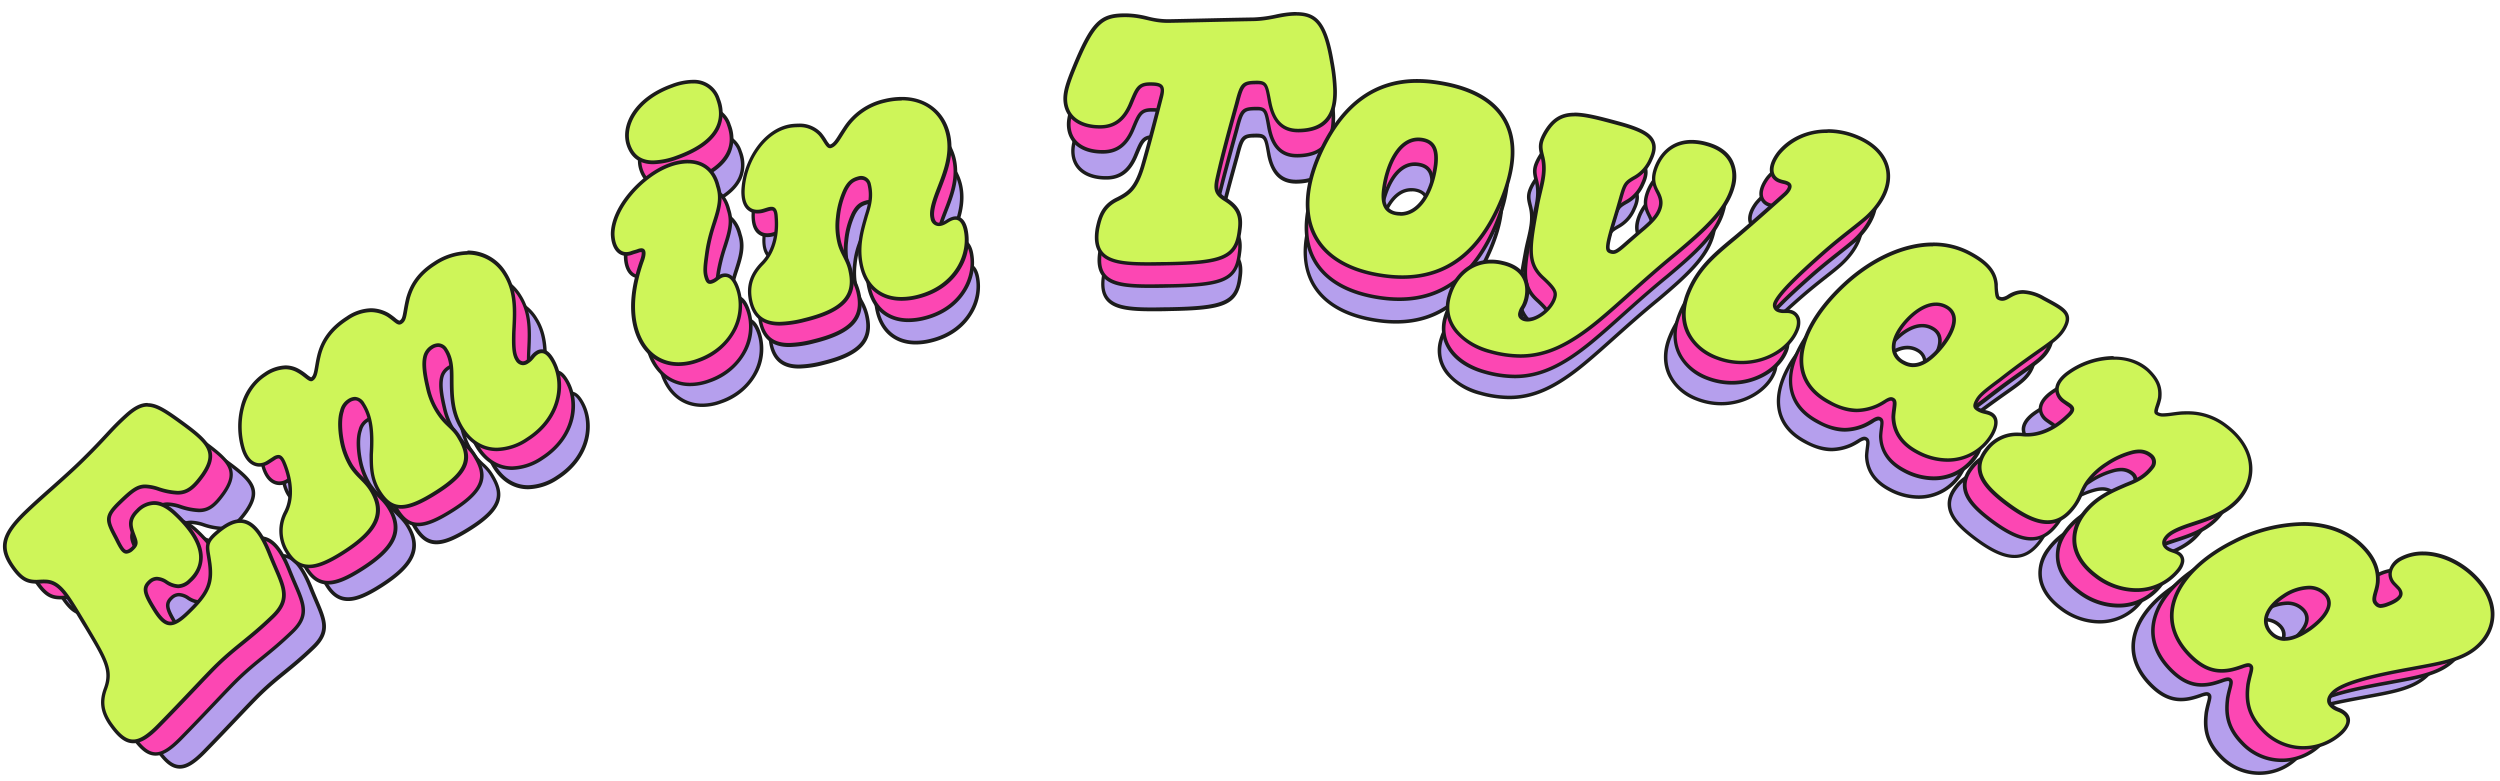 <svg id="Layer_1" data-name="Layer 1" xmlns="http://www.w3.org/2000/svg" viewBox="0 0 800 250"><defs><style>.cls-1{fill:#b59fed;}.cls-2{fill:#1c1c1c;}.cls-3{fill:#fc47b3;}.cls-4{fill:#cef559;}</style></defs><title>Artboard 3</title><path class="cls-1" d="M57.45,245.4c-2.35,0-4.45-1.64-7.23-5.65-2-3.1-3-6.08-1.28-10.62,2-5.51.06-8.8-5.8-18.59L42.22,209l-1-1.6c-4.42-7.35-6.65-11-10.91-11l-.73,0c-.71,0-1.33.08-1.91.08-2.63,0-4.44-.66-7-4.28-4.3-6-3.37-10.14,3.8-17.07,2.15-2.07,4.83-4.45,7.66-7,3.48-3.1,7.08-6.31,10-9.25,3.39-3.34,5.45-5.56,7.11-7.35a82.62,82.62,0,0,1,5.93-6c2.62-2.39,4.61-3.41,6.64-3.41,2.49,0,4.92,1.43,9.12,4.44,9.31,6.69,12.88,9.7,7.86,17-2.62,3.63-4.54,5.47-7.75,5.47A21.12,21.12,0,0,1,65.25,168a14.17,14.17,0,0,0-4.1-.81c-2.33,0-4,1.21-7.77,4.86-4.63,4.47-4,5.61-1.13,11.07,1.16,2.34,2.07,4.16,3.13,4.16a3.05,3.05,0,0,0,1.75-.91c1.51-1.36,1.29-2,.53-4l-.38-1c-.72-2.16-1.11-4.15,1.5-6.67a7.32,7.32,0,0,1,5.06-2.35c1.91,0,3.82.89,6,2.81,5.56,5,8.38,9.7,8.4,13.85a9.62,9.62,0,0,1-3.46,7.22,5.25,5.25,0,0,1-3.54,1.66,7.16,7.16,0,0,1-3.6-1.27,5.62,5.62,0,0,0-2.89-1.05,3.3,3.3,0,0,0-2.25,1c-2.14,1.94-1.56,3.63,1.7,8.86,1.75,2.76,3.13,3.93,4.61,3.93s3-1,5.38-3.25c6.07-5.87,7.78-8.86,6.6-16.15-.08-.55-.16-1-.24-1.47-.49-2.94-.69-4.16,2.32-6.8s5.27-3.74,7.38-3.74c3.47,0,6.35,3.19,9.07,10,.63,1.6,1.26,3.05,1.8,4.33,2.76,6.41,4.27,9.94-.86,14.9-3.72,3.58-6.53,5.87-9.26,8.08-2.51,2-4.88,4-7.77,6.76-1.81,1.75-4.27,4.35-7.39,7.63-2.93,3.1-6.58,6.94-10.64,11.08C61.9,244,59.59,245.4,57.45,245.4Z"/><path class="cls-2" d="M61.83,142.75c2.39,0,4.91,1.55,8.79,4.33,9.44,6.79,12.41,9.41,7.73,16.24-2.71,3.75-4.47,5.22-7.29,5.22a21.18,21.18,0,0,1-5.65-1.11,14.68,14.68,0,0,0-4.26-.84c-2.6,0-4.46,1.45-8.16,5-4.86,4.69-4.23,6.1-1.24,11.74,1.3,2.61,2.21,4.45,3.63,4.45a3.45,3.45,0,0,0,2.12-1c2.09-1.88,1.3-2.85.32-5.66-.7-2.07-1-3.77,1.35-6.08a6.72,6.72,0,0,1,4.67-2.19c2,0,3.94,1.19,5.62,2.67,7,6.37,11.66,14,4.93,20.23a4.72,4.72,0,0,1-3.16,1.52,6.75,6.75,0,0,1-3.31-1.19,6.16,6.16,0,0,0-3.18-1.14A3.85,3.85,0,0,0,62.11,196c-2.54,2.3-1.55,4.53,1.6,9.58,1.77,2.79,3.3,4.2,5.09,4.2,1.6,0,3.4-1.13,5.77-3.42,6.28-6.06,8-9.27,6.76-16.64-.59-4-1.3-4.95,1.91-7.76,2.57-2.24,4.87-3.59,7-3.59,3.07,0,5.81,2.78,8.55,9.68,3.79,9.62,6.9,13,1.06,18.61-7.1,6.86-11,9-17,14.84-3.59,3.47-9.81,10.34-18,18.72-3,3.05-5.27,4.57-7.33,4.57-2.25,0-4.26-1.8-6.77-5.4-2.07-3.2-2.76-6-1.21-10.1,2.23-6.06-.2-9.63-6.77-20.63-5.09-8.4-7.46-12.91-12.37-12.91a7,7,0,0,0-.78,0c-.68,0-1.3.07-1.86.07-2.51,0-4.14-.65-6.6-4-4.16-5.81-3.21-9.62,3.75-16.33,4.78-4.62,12.32-10.88,17.71-16.23,7.18-7.07,8.24-9,13-13.29,2.45-2.23,4.31-3.26,6.26-3.26m0-1.13c-2.19,0-4.29,1.06-7,3.55-2.55,2.31-4.06,3.94-6,6-1.65,1.78-3.71,4-7.09,7.33-3,2.93-6.55,6.13-10,9.23-2.83,2.52-5.51,4.9-7.67,7-7.44,7.18-8.38,11.5-3.88,17.79,2.75,3.8,4.76,4.52,7.52,4.52.62,0,1.3,0,1.93-.07a6.08,6.08,0,0,1,.71,0c4,0,6.11,3.6,10.43,10.76l1,1.61.92,1.54c5.76,9.61,7.7,12.85,5.76,18.11-1.54,4.06-1.15,7.28,1.33,11.1,2.92,4.22,5.15,5.92,7.71,5.92,2.3,0,4.74-1.46,8.14-4.9,4.06-4.14,7.71-8,10.64-11.08,3.12-3.28,5.58-5.88,7.38-7.62,2.88-2.78,5.24-4.7,7.74-6.73,2.73-2.22,5.56-4.52,9.29-8.11,5.42-5.23,3.75-9.11,1-15.54-.54-1.27-1.16-2.71-1.79-4.31C97,180.58,94,177.28,90.25,177.28c-2.27,0-4.73,1.23-7.76,3.87s-3,4.14-2.5,7.33c.07.43.15.91.23,1.44,1.14,7.06-.52,10-6.43,15.67-2.19,2.11-3.78,3.1-5,3.1s-2.52-1.14-4.14-3.68c-3.27-5.24-3.55-6.54-1.79-8.14a2.79,2.79,0,0,1,1.87-.81,5.13,5.13,0,0,1,2.58,1,7.68,7.68,0,0,0,3.91,1.37,5.77,5.77,0,0,0,3.92-1.81,10.16,10.16,0,0,0,3.64-7.64c0-4.31-2.9-9.11-8.57-14.27-2.3-2-4.32-3-6.38-3a7.88,7.88,0,0,0-5.45,2.51c-2.85,2.75-2.4,5-1.64,7.25.13.4.26.75.38,1.07.75,2,.85,2.28-.39,3.39-.76.65-1.18.75-1.36.75-.71,0-1.68-1.94-2.61-3.81-2.88-5.44-3.32-6.27,1-10.44,3.66-3.53,5.24-4.71,7.38-4.71a13.78,13.78,0,0,1,3.93.79,21.93,21.93,0,0,0,6,1.16c3.44,0,5.54-2,8.2-5.69,5.32-7.76,1.4-11.07-8-17.81-4.3-3.09-6.81-4.55-9.45-4.55Z"/><path class="cls-1" d="M111.37,191.7c-2.85,0-5.08-1.55-7-4.88a12,12,0,0,1-.22-11.63c3-5.75.68-12.61-.46-15.29-.71-1.67-1.31-1.86-1.7-1.86a2.66,2.66,0,0,0-1.34.51l-1.92,1.24a4.75,4.75,0,0,1-2.54.78c-1.27,0-3.6-.62-5-4.72-2.4-7.8-.89-18.2,6.66-23a11.67,11.67,0,0,1,6.25-2.18,8,8,0,0,1,3.83,1,16.34,16.34,0,0,1,2.42,1.65,4.09,4.09,0,0,0,1.65,1,.35.35,0,0,0,.21-.07c1-.61,1.18-1.92,1.51-3.9.15-.9.33-1.92.6-3.06,1.17-4.92,4-8.64,8.76-11.72a13.46,13.46,0,0,1,7.23-2.46,10.55,10.55,0,0,1,5.16,1.42,18.21,18.21,0,0,1,2,1.47c.65.52,1.16.94,1.56.94a.89.89,0,0,0,.48-.17c.9-.58,1.06-1.5,1.41-3.54.19-1,.42-2.37.83-4,.9-3,2.63-6.93,8.1-10.43A19,19,0,0,1,160,95.51a13.32,13.32,0,0,1,11.47,6.43c3.36,5.27,3.07,11.49,2.83,16.48q0,1-.09,1.89c-.1,4.07,0,6.42,1,8a2.18,2.18,0,0,0,1.76,1.15,2.3,2.3,0,0,0,1.25-.42,6,6,0,0,0,1.62-1.48,5.45,5.45,0,0,1,1.4-1.32,2.83,2.83,0,0,1,1.49-.47c1.43,0,2.43,1.31,3.07,2.3,4.44,6.95,2.87,18.09-7.46,24.7a17.49,17.49,0,0,1-9.35,3.12c-4.26,0-8-2.24-10.64-6.31-3.18-5-3.21-10.34-3.24-15.07,0-3.32-.08-6.52-1.81-9.22a2.72,2.72,0,0,0-2.32-1.43,3.72,3.72,0,0,0-1.95.64,4.69,4.69,0,0,0-2,2.62c-.81,2.66,0,6.52.77,9.93a22.51,22.51,0,0,0,4.08,8.82,22.88,22.88,0,0,0,2.52,2.71,14.56,14.56,0,0,1,3.12,3.79c3.29,5.56,3.22,10.05-6.89,16.52-5,3.18-8.38,4.6-11,4.6-3.46,0-5.4-2.46-7-5.11-2.22-3.88-2.21-7.3-2.19-10.92.39-6.37.11-11.42-2.47-15.46a3.09,3.09,0,0,0-2.51-1.72,3.74,3.74,0,0,0-1.94.67,5,5,0,0,0-2.07,3c-1.18,3.42-.28,8.39.15,10.37a23.05,23.05,0,0,0,2.66,6.59,21.44,21.44,0,0,0,3.11,3.68,19.44,19.44,0,0,1,3.16,3.8c4.16,6.92,1.69,12.41-8.54,19C117.29,190.35,114,191.69,111.37,191.7Z"/><path class="cls-2" d="M160,96.08a12.79,12.79,0,0,1,11,6.17c3.7,5.78,2.85,12.74,2.66,18-.11,4.27,0,6.64,1.11,8.3A2.7,2.7,0,0,0,177,130a2.89,2.89,0,0,0,1.55-.5c1.75-1.12,1.71-2,3-2.8a2.23,2.23,0,0,1,1.19-.39c1,0,1.85.89,2.59,2.05,4,6.21,3.14,17.24-7.28,23.91a17,17,0,0,1-9,3c-4.21,0-7.72-2.23-10.16-6-3.08-4.82-3.13-10.1-3.15-14.77,0-3.23-.05-6.63-1.9-9.52a3.26,3.26,0,0,0-2.8-1.69,4.23,4.23,0,0,0-2.26.73,5.33,5.33,0,0,0-2.22,2.9c-.83,2.75-.09,6.6.76,10.25a23.08,23.08,0,0,0,4.19,9.05c2.17,2.8,4,3.5,5.59,6.42,3.07,5.19,3.37,9.32-6.7,15.76-4.85,3.11-8.19,4.52-10.73,4.52-2.82,0-4.66-1.74-6.51-4.84-2.07-3.62-2.12-6.79-2.11-10.63.38-6.16.19-11.47-2.56-15.76a3.56,3.56,0,0,0-3-2,4.23,4.23,0,0,0-2.24.76,5.5,5.5,0,0,0-2.31,3.33c-1,3-.57,7.4.14,10.64a23.55,23.55,0,0,0,2.73,6.77c2.07,3.24,4.44,4.44,6.26,7.47,3.92,6.51,1.8,11.69-8.36,18.19-4.3,2.75-7.62,4.27-10.33,4.27s-4.7-1.44-6.53-4.59a11.48,11.48,0,0,1-.19-11.11c2.6-5,1.47-11.19-.46-15.75-.64-1.51-1.34-2.2-2.22-2.2a3.1,3.1,0,0,0-1.64.6l-1.93,1.23a4.19,4.19,0,0,1-2.23.69c-1.63,0-3.36-1.12-4.42-4.33-2.42-7.83-.67-17.84,6.42-22.37a11.22,11.22,0,0,1,6-2.1,7.29,7.29,0,0,1,3.56,1c2.07,1.09,3.31,2.72,4.34,2.72a1,1,0,0,0,.51-.15c1.67-1.07,1.45-3.52,2.36-7.31,1-4.22,3.27-8,8.52-11.38a12.86,12.86,0,0,1,6.93-2.36,9.94,9.94,0,0,1,4.88,1.35c2,1.21,2.85,2.48,3.85,2.48a1.42,1.42,0,0,0,.78-.26c1.67-1.07,1.27-3,2.49-7.89.86-2.89,2.51-6.67,7.86-10.09a18.28,18.28,0,0,1,9.8-3.18M160,95a19.59,19.59,0,0,0-10.41,3.36c-5.63,3.61-7.41,7.62-8.34,10.72-.43,1.71-.66,3-.84,4.09-.36,2.07-.51,2.74-1.17,3.17a.61.61,0,0,1-.17.08,4.51,4.51,0,0,1-1.2-.82,20.86,20.86,0,0,0-2.05-1.5h0a11.1,11.1,0,0,0-5.43-1.49,14,14,0,0,0-7.54,2.54c-4.94,3.17-7.81,7-9,12.07-.28,1.16-.45,2.19-.61,3.1-.33,1.95-.53,3-1.21,3.48a7.63,7.63,0,0,1-1.26-.87,16.83,16.83,0,0,0-2.5-1.71,8.48,8.48,0,0,0-4.09-1.08,12.33,12.33,0,0,0-6.56,2.27c-7.78,5-9.36,15.67-6.89,23.66,1.48,4.47,4.08,5.13,5.5,5.13a5.28,5.28,0,0,0,2.84-.87l1.93-1.23a2,2,0,0,1,1-.42c.46,0,.94.95,1.18,1.51,1.11,2.61,3.37,9.27.49,14.79a12.7,12.7,0,0,0,.21,12.16c2.06,3.55,4.45,5.19,7.52,5.19,2.79,0,6.07-1.33,10.94-4.45,10.56-6.76,13.09-12.47,8.72-19.72a19.7,19.7,0,0,0-3.24-3.91,20.42,20.42,0,0,1-3-3.59,22.35,22.35,0,0,1-2.58-6.44c-.88-4-1-7.74-.18-10l0,0v0a4.39,4.39,0,0,1,1.83-2.68,3.08,3.08,0,0,1,1.63-.58c.27,0,1.1,0,2,1.46,2.5,3.91,2.76,8.86,2.39,15.08v.07c0,3.54,0,7.19,2.26,11.19,1.61,2.68,3.74,5.41,7.49,5.41,2.77,0,6.26-1.45,11.34-4.7,10.49-6.71,10.53-11.42,7.06-17.29a15.07,15.07,0,0,0-3.21-3.9,22.23,22.23,0,0,1-2.46-2.63,21.91,21.91,0,0,1-4-8.64c-.83-3.55-1.5-7.18-.78-9.62a4.18,4.18,0,0,1,1.75-2.3,3.12,3.12,0,0,1,1.65-.55,2.18,2.18,0,0,1,1.85,1.17c1.64,2.56,1.75,5.67,1.72,8.9,0,4.82.06,10.27,3.33,15.39,2.71,4.23,6.65,6.56,11.11,6.56a18.07,18.07,0,0,0,9.66-3.21c10.62-6.8,12.22-18.29,7.62-25.47-.7-1.1-1.84-2.57-3.54-2.57a3.28,3.28,0,0,0-1.79.57,6,6,0,0,0-1.54,1.43,5.48,5.48,0,0,1-1.49,1.37,1.79,1.79,0,0,1-.94.32,1.66,1.66,0,0,1-1.29-.89c-.91-1.44-1-3.71-.93-7.66,0-.59.05-1.22.08-1.87.24-5.08.55-11.39-2.92-16.81A13.82,13.82,0,0,0,160,95Z"/><path class="cls-1" d="M224.73,129.67c-6.15,0-10.86-3.79-12.93-10.41-1.78-5.81-1.25-12.85,1.57-20.94.93-2.41.59-3.19.46-3.37a.59.59,0,0,0-.56-.24,2.93,2.93,0,0,0-.94.21,10.36,10.36,0,0,1-1,.32c-.28.08-.57.16-.89.28a4.79,4.79,0,0,1-1.76.35c-2.46,0-4-2.24-4.17-6,0-8.37,9.29-18.25,17.35-21.19a17.07,17.07,0,0,1,5.74-1.12c4.69,0,8,2.74,9.16,7.51,1.3,3.79.26,7.07-1.06,11.22a53.37,53.37,0,0,0-2.3,9.48c-.56,4-.78,5.69,0,7.72.18.46.48,1,.92,1h.16a4.89,4.89,0,0,0,2.11-1.06,5.67,5.67,0,0,1,1.33-.8,3.14,3.14,0,0,1,1.13-.22c2.28,0,3.35,2.84,3.7,3.77a16.16,16.16,0,0,1-.61,12.41c-1.49,3.22-4.68,7.55-11.44,10A17.49,17.49,0,0,1,224.73,129.67ZM216.94,67.8c-3.77,0-6.3-1.74-7.52-5.17-2.08-5.82,1.9-14.21,13.37-18.31a18.87,18.87,0,0,1,6.27-1.27,7.7,7.7,0,0,1,7.79,5.46,11,11,0,0,1-.13,8.65c-1.76,3.73-6,6.82-12.53,9.17A22.62,22.62,0,0,1,216.94,67.8Z"/><path class="cls-2" d="M229.06,43.61a7.11,7.11,0,0,1,7.26,5.09c2.36,6.56-.29,12.78-12.32,17.1a22.35,22.35,0,0,1-7.06,1.44c-3.42,0-5.8-1.47-7-4.8-2-5.48,2-13.63,13-17.59a18.17,18.17,0,0,1,6.08-1.24m-1.47,24.51c4.43,0,7.53,2.48,8.62,7.07,2.08,6.1-2.11,10.91-3.37,20.5-.57,4.1-.79,5.85,0,8,.35.93.86,1.38,1.45,1.38a1.43,1.43,0,0,0,.29,0c1.66-.3,2.44-1.48,3.51-1.88A2.53,2.53,0,0,1,239,103c1.5,0,2.47,1.54,3.18,3.41,2.75,7.3-.56,17.66-11.72,21.65a16.83,16.83,0,0,1-5.76,1.08c-5.74,0-10.36-3.52-12.39-10-1.92-6.27-.89-13.55,1.56-20.59,1.17-3,.7-4.35-.63-4.35a3.1,3.1,0,0,0-1.14.25c-.69.25-1.21.34-1.89.6a4.45,4.45,0,0,1-1.56.31c-2.23,0-3.48-2.22-3.61-5.47,0-7.77,8.68-17.62,17-20.64a16.35,16.35,0,0,1,5.53-1.08m1.47-25.64h0a19.36,19.36,0,0,0-6.47,1.31c-11.81,4.22-15.88,13-13.71,19,1.32,3.68,4,5.55,8.06,5.55a23.17,23.17,0,0,0,7.43-1.5c6.71-2.41,11-5.6,12.86-9.47a11.49,11.49,0,0,0,.15-9.08,8.22,8.22,0,0,0-8.32-5.84ZM227.59,67a17.39,17.39,0,0,0-5.92,1.15c-8.24,3-17.78,13.13-17.73,21.7.16,4.09,2,6.6,4.74,6.6a5.51,5.51,0,0,0,2-.39c.3-.11.57-.19.86-.27s.64-.18,1-.33a2.27,2.27,0,0,1,.75-.17h.13s.29.62-.55,2.81c-2.88,8.24-3.41,15.4-1.59,21.33,2.15,6.87,7.06,10.8,13.47,10.8a17.88,17.88,0,0,0,6.15-1.15,20.08,20.08,0,0,0,11.75-10.26,16.73,16.73,0,0,0,.63-12.85c-.38-1-1.56-4.14-4.23-4.14a3.78,3.78,0,0,0-1.33.26,5.79,5.79,0,0,0-1.47.88,4.32,4.32,0,0,1-1.84,1h-.09a1.4,1.4,0,0,1-.39-.65c-.68-1.81-.53-3.23.05-7.44a52.13,52.13,0,0,1,2.28-9.39c1.29-4.06,2.4-7.57,1.06-11.57-1.21-5-4.75-7.89-9.71-7.89Z"/><path class="cls-1" d="M255.65,117.23c-5.1,0-7.94-2.33-8.94-7.34-.79-4.16.29-7.63,3.39-10.91,4.57-4.45,4.79-10.86,4.51-14.28-.11-2.76-1-2.76-1.41-2.76a3.11,3.11,0,0,0-.69.09c-.34.08-.7.2-1.07.31s-.77.24-1.13.33a6.1,6.1,0,0,1-1.44.18,4,4,0,0,1-2.94-1.15c-1-1-1.54-2.76-1.5-5.07.25-8.76,6.3-18.93,14.89-20.09a18.5,18.5,0,0,1,2.13-.13,8.48,8.48,0,0,1,6.62,2.66,18.36,18.36,0,0,1,1.5,2.11c.55.87,1.07,1.69,1.49,1.69h.11c1.27-.31,2.1-1.64,3.35-3.65.37-.59.76-1.23,1.22-1.91a19.51,19.51,0,0,1,12-8.42,22.59,22.59,0,0,1,5.34-.68c7.23,0,12.52,4,14.16,10.75,1.46,6-.7,11.61-2.61,16.53-.23.58-.45,1.15-.66,1.7-1.45,3.89-1.85,6-1.44,7.73a2.06,2.06,0,0,0,2,1.86,2.75,2.75,0,0,0,.67-.09,6.35,6.35,0,0,0,1.84-.87,6.64,6.64,0,0,1,1.9-.89,2.86,2.86,0,0,1,.7-.09c1,0,2.36.59,3,3.4a16,16,0,0,1-2.15,12c-1.86,3-5.57,7-12.65,8.72a20.42,20.42,0,0,1-4.81.62c-6.26,0-10.71-3.57-12.22-9.79-1.42-5.82,0-10.74,1.21-15.07l.18-.64c1.05-3.25,1.78-6,.9-9.66a2.48,2.48,0,0,0-2.43-2,2.6,2.6,0,0,0-.56.06c-2.08.51-3.12,1.37-4.27,3.52a25.49,25.49,0,0,0-2.32,8.5,21.72,21.72,0,0,0,.37,7.53,16.79,16.79,0,0,0,1.7,4.36,17.17,17.17,0,0,1,1.82,4.87c1.63,7.66-2.48,12-14.21,14.8A33,33,0,0,1,255.65,117.23Z"/><path class="cls-2" d="M293.12,48.76c7.13,0,12.09,4.07,13.61,10.32,1.59,6.57-1.3,12.72-3.25,17.9C302,81,301.57,83.22,302,85a2.58,2.58,0,0,0,2.51,2.29,3.3,3.3,0,0,0,.8-.1c1.51-.37,2.43-1.44,3.74-1.76a2.34,2.34,0,0,1,.57-.07c1.27,0,2.06,1.19,2.49,3,1.72,7.07-2.46,17.18-14.38,20.07a19.8,19.8,0,0,1-4.68.61c-6.4,0-10.33-3.83-11.67-9.36-1.45-6,.12-10.94,1.39-15.42,1-3,1.85-6,.89-10a3,3,0,0,0-3-2.4A2.61,2.61,0,0,0,280,72c-2.22.54-3.39,1.46-4.64,3.8a26,26,0,0,0-2.38,8.7,22.4,22.4,0,0,0,.38,7.72c.78,3.66,2.84,5.52,3.52,9.2,1.51,7.12-2.07,11.31-13.79,14.15a32.39,32.39,0,0,1-7.45,1.1c-4.6,0-7.41-1.91-8.39-6.88-.78-4.09.35-7.35,3.24-10.41,4.24-4.13,5-10.1,4.67-14.72-.1-2.23-.66-3.28-2-3.28a3.8,3.8,0,0,0-.83.11c-.7.17-1.49.47-2.19.64a5.81,5.81,0,0,1-1.31.17c-2,0-4-1.25-3.88-5.65.27-9,6.43-18.46,14.4-19.54a17.24,17.24,0,0,1,2.06-.13,8,8,0,0,1,6.22,2.5c1.55,1.83,2.23,4,3.39,4a1,1,0,0,0,.24,0c1.92-.47,2.87-2.73,4.91-5.8a18.94,18.94,0,0,1,11.7-8.19,22.46,22.46,0,0,1,5.21-.66m0-1.13a23.33,23.33,0,0,0-5.48.7A20,20,0,0,0,275.29,57c-.48.72-.89,1.38-1.25,2-1.16,1.86-1.93,3.09-3,3.37a6.58,6.58,0,0,1-1-1.41,19.88,19.88,0,0,0-1.51-2.14l0,0,0,0a9.11,9.11,0,0,0-7-2.83,19.2,19.2,0,0,0-2.18.14c-8.9,1.2-15.14,11.64-15.41,20.63,0,2.48.52,4.32,1.67,5.48a4.54,4.54,0,0,0,3.34,1.33,6.63,6.63,0,0,0,1.57-.2c.39-.09.79-.22,1.17-.34s.71-.22,1-.3a2.67,2.67,0,0,1,.56-.08c.25,0,.76,0,.85,2.2.27,3.37.06,9.58-4.32,13.86-3.28,3.46-4.4,7.08-3.57,11.44,1,5.24,4.15,7.79,9.5,7.79a33.67,33.67,0,0,0,7.72-1.13c11.94-2.9,16.31-7.53,14.62-15.48a17.48,17.48,0,0,0-1.87-5A16.5,16.5,0,0,1,274.48,92a21.31,21.31,0,0,1-.36-7.36,25.19,25.19,0,0,1,2.27-8.33c1.08-2,1.95-2.73,3.9-3.21a1.86,1.86,0,0,1,.42,0,1.93,1.93,0,0,1,1.88,1.54c.85,3.51.14,6.2-.88,9.34l-.19.67c-1.25,4.41-2.67,9.4-1.22,15.36,1.58,6.5,6.23,10.23,12.77,10.23a21.15,21.15,0,0,0,4.95-.64c7.26-1.76,11.08-5.85,13-9a16.62,16.62,0,0,0,2.21-12.46c-.77-3.17-2.38-3.83-3.59-3.83a3.42,3.42,0,0,0-.83.1,6.86,6.86,0,0,0-2.06,1,5.57,5.57,0,0,1-1.69.8,2.09,2.09,0,0,1-.53.07c-.27,0-1.07,0-1.42-1.42s0-3.63,1.43-7.4l.65-1.69c1.94-5,4.14-10.67,2.64-16.88-1.68-6.89-7.31-11.18-14.71-11.18Z"/><path class="cls-1" d="M368.66,99c-7.27,0-11.94-.54-14.27-3.28-1.42-1.67-1.84-4.12-1.29-7.49.77-3.78,1.78-7.07,6.31-9.15,3.32-1.73,5.48-3.14,7.52-9.87,1.58-5.29,4.14-15.21,5.38-20l.39-1.5c.43-1.54.43-2.55,0-3.09s-1.42-.82-3.22-.82h-.38c-3.26.06-3.82,1.39-5.46,5.33l-.46,1.09c-2,4.52-4.87,6.66-9,6.73h-.32c-6.44,0-10.49-3.25-10.58-8.49,0-2.42.88-5.17,2.49-9.1,5.85-14.42,8.57-16.5,15.52-16.62h.44a27.86,27.86,0,0,1,6.77.91,25.84,25.84,0,0,0,6.17.84H375l11.14-.24c5.09-.11,10.6-.24,14.84-.31a37.23,37.23,0,0,0,6.92-.9,31.08,31.08,0,0,1,5.63-.76H414c5.86,0,9,2.22,11.09,14.85a56.67,56.67,0,0,1,1,8.59c.07,4.07-.74,7-2.47,9.08s-4.68,3.24-8.69,3.31h-.21c-4.78,0-7.55-2.74-8.71-8.63L405.9,49c-.87-5-1.09-5.67-3.82-5.67h-.22c-4.07.07-4.47.49-6,6.45l-.21.77c-2.09,7.59-4.25,15.43-5.74,22.18-.83,3.7-.09,4.88,2.57,6.52,3.75,2.37,4.9,4.9,4.26,9.33-1,8.28-4.77,10-22.63,10.32C372.17,98.92,370.35,99,368.66,99Z"/><path class="cls-2" d="M414,22.81c5.55,0,8.5,2,10.53,14.37a56.39,56.39,0,0,1,1,8.51c.13,7.58-2.82,11.69-10.61,11.82h-.2c-4.85,0-7.15-3.07-8.15-8.18s-1.05-6.57-4.46-6.57h-.23c-4.47.07-5,.81-6.54,6.87-2.15,7.83-4.4,16-5.95,23-.87,3.86-.12,5.3,2.82,7.12,3.37,2.13,4.65,4.29,4,8.77C395.27,96.3,392,98,374.1,98.32c-1.94,0-3.75.07-5.45.07-10.83,0-16.46-1.19-15-10.12.77-3.75,1.75-6.78,6-8.73,3.51-1.82,5.77-3.42,7.84-10.21,1.77-6,4.79-17.75,5.76-21.51s-.29-4.61-3.75-4.61h-.38c-3.95.07-4.43,2-6.43,6.76-1.8,4.09-4.37,6.31-8.52,6.38h-.31c-5.37,0-9.92-2.42-10-7.93,0-2.39,1-5.22,2.44-8.88,6-14.76,8.57-16.15,15-16.26h.43c5.38,0,7.83,1.75,12.94,1.75H375c5.82-.1,18.08-.41,26-.54,5-.09,8.6-1.6,12.55-1.67H414m0-1.13h-.44a32,32,0,0,0-5.73.78,38.1,38.1,0,0,1-6.82.89c-4.24.07-9.61.19-14.81.31-4.39.09-8.47.19-11.17.23h-.36a24.88,24.88,0,0,1-6-.83,28.8,28.8,0,0,0-6.9-.91h-.45c-7.25.12-10.06,2.25-16,17-1.64,4-2.58,6.81-2.53,9.32.09,5.58,4.36,9,11.14,9h.33c4.41-.07,7.44-2.31,9.53-7l.47-1.11c1.7-4.07,2.16-4.93,4.95-5h.36c1.55,0,2.48.2,2.78.59s.35.93-.11,2.58l-.4,1.55c-1.24,4.76-3.8,14.67-5.37,20-2,6.48-4,7.85-7.24,9.52-4.74,2.19-5.83,5.75-6.6,9.52-.59,3.58-.12,6.18,1.41,8,2.47,2.91,7.26,3.48,14.69,3.48,1.68,0,3.47,0,5.47-.07,17.28-.29,22.12-1.67,23.18-10.83.68-4.66-.54-7.34-4.51-9.85-2.49-1.54-3.1-2.51-2.33-5.92,1.5-6.76,3.65-14.61,5.74-22.2l.2-.72c1.54-6,1.84-6,5.47-6h.21c2.27,0,2.4.19,3.27,5.19l.07.45c1.21,6.14,4.24,9.11,9.27,9.11h.22c8-.14,11.86-4.38,11.72-13a57,57,0,0,0-1-8.69c-1.91-11.58-4.73-15.3-11.64-15.3Z"/><path class="cls-1" d="M446.7,103a40.69,40.69,0,0,1-5.3-.36c-10.46-1.37-17.85-5.54-21.38-12.07-3.78-7-3-16.39,2.18-27.15,6.66-13.66,16.43-20.59,29-20.59a38.86,38.86,0,0,1,5.08.35c10.84,1.41,18.15,5.28,21.73,11.5s3.27,14.61-1,24.84C470.43,95.32,460.51,103,446.7,103Zm4.89-42.26c-6.16,0-9.5,8-10.49,14.88-.44,2.92-.19,5,.77,6.25a4.62,4.62,0,0,0,3.29,1.67,6.59,6.59,0,0,0,1,.07c5.35,0,9.59-6,10.79-15.15.52-4.89-.79-7.18-4.4-7.66A7.82,7.82,0,0,0,451.59,60.74Z"/><path class="cls-2" d="M451.23,43.4a37.77,37.77,0,0,1,5,.34c21.43,2.8,28.7,15.39,20.29,35.57-6.38,15.23-16,23.12-29.83,23.12a39.45,39.45,0,0,1-5.22-.35c-22.06-2.89-28.69-17.9-18.77-38.41,6.7-13.76,16.23-20.27,28.52-20.27m-5.08,40.77c5.76,0,10.13-6.31,11.35-15.63.46-4.35-.36-7.7-4.89-8.3a9,9,0,0,0-1-.06c-6.28,0-10,7.84-11,15.36-.7,4.52.1,8,4.54,8.56a7.55,7.55,0,0,0,1.06.07m5.08-41.9c-12.83,0-22.77,7-29.54,20.9-5.29,10.94-6,20.5-2.17,27.67,3.62,6.69,11.16,11,21.81,12.36a41.75,41.75,0,0,0,5.37.36c14.06,0,24.16-7.79,30.87-23.82,4.34-10.4,4.66-18.93,1-25.35S467.4,44.06,456.38,42.62a39.91,39.91,0,0,0-5.15-.35ZM446.15,83a7.22,7.22,0,0,1-.92-.06,4,4,0,0,1-2.9-1.45c-.87-1.16-1.09-3.06-.67-5.82,1-7.17,4.5-14.4,9.93-14.4a6.44,6.44,0,0,1,.87,0c3.27.43,4.41,2.47,3.92,7.06C455.22,77.29,451.2,83,446.15,83Z"/><path class="cls-1" d="M483,127.19a35.29,35.29,0,0,1-9.26-1.36,20.27,20.27,0,0,1-10.28-6.13A11.47,11.47,0,0,1,461.11,109c1.81-6.64,6.77-10.76,12.94-10.76a14.62,14.62,0,0,1,3.49.43c3,.68,5.11,2,6.34,4a9.38,9.38,0,0,1,.84,7,8.47,8.47,0,0,1-1.11,2.65,5.19,5.19,0,0,0-.7,1.61c-.37,1.36.95,1.83,1.36,1.94a3.36,3.36,0,0,0,.92.12c3.13,0,7.39-3.51,8.3-6.82.43-1.58,0-2.64-3.39-5.8-5.16-4.55-4.29-9.39-2.19-21.07l.25-1.37c.25-1.48.58-2.89.91-4.25.82-3.47,1.59-6.74.77-10.36l-.07-.28c-.69-2.74-1-4,.76-7.17,2.35-4.11,5-5.79,9-5.79,3.41,0,7.87,1.21,14,2.89s9,3.23,10,5.4c.67,1.47.47,3.21-.62,5.5a11.58,11.58,0,0,1-5.29,5.76c-2.63,1.57-2.72,1.89-4.21,7.21-.34,1.19-.74,2.63-1.25,4.37-2,6.55-2.76,9.44-2.21,10.45.09.18.28.38.88.55a2.67,2.67,0,0,0,.59.08c1,0,2.14-1,4.79-3.3,1.23-1.09,2.76-2.44,4.76-4.11,2.33-2.07,4.18-3.86,4.85-6.32.43-1.56.19-2.89-.87-4.9-1.07-2.18-1.76-4.14-.14-8,2.11-4.75,5.79-7.25,10.66-7.25a17.51,17.51,0,0,1,4.54.65c9.82,2.68,8.92,10.15,8.07,13.24-1.9,7-8.37,12.87-17.3,20.4-5.27,4.29-9.78,8.32-14.14,12.22-3.35,3-6.51,5.82-9.58,8.36C497.83,124,490.63,127.19,483,127.19Z"/><path class="cls-2" d="M499.51,53.67c3.34,0,7.7,1.19,13.88,2.88,9.23,2.52,11.5,4.86,9,10.1a10.93,10.93,0,0,1-5.06,5.52c-3.47,2.07-2.92,2.43-5.72,11.9s-3.14,11.11-.94,11.71a2.82,2.82,0,0,0,.74.11c1.8,0,3.38-2.1,9.91-7.55,2.42-2.14,4.33-4,5-6.6.49-1.8.14-3.3-.92-5.31s-1.63-3.9-.12-7.47c2-4.4,5.4-6.91,10.14-6.91a16.64,16.64,0,0,1,4.39.64c7.72,2.11,9,7.53,7.68,12.54-1.92,7-8.73,13-17.13,20.12-9.41,7.66-16.75,14.82-23.71,20.57-9,7.42-16,10.7-23.72,10.7a34.52,34.52,0,0,1-9.11-1.34c-8.23-2.24-14.35-8.22-12.19-16.15,1.71-6.27,6.44-10.34,12.39-10.34a14.31,14.31,0,0,1,3.36.42c7.2,1.64,7.59,6.92,6.76,10.35-.74,2.71-1.26,2.25-1.81,4.25a2.12,2.12,0,0,0,1.76,2.64,4.18,4.18,0,0,0,1.07.13c3.37,0,7.86-3.62,8.84-7.23.52-1.91-.11-3.16-3.54-6.36-5.13-4.52-4-9.29-1.78-21.93.92-5.35,2.86-9.67,1.68-14.84-.72-2.89-1.07-3.95.63-7,2.29-4,4.74-5.5,8.49-5.5m0-1.13c-4.2,0-7,1.82-9.47,6.07-1.87,3.39-1.52,4.8-.82,7.59l.07.29c.79,3.47.07,6.54-.77,10.09-.33,1.37-.66,2.79-.92,4.29l-.25,1.36c-2.14,11.91-3,16.83,2.39,21.61,3.52,3.28,3.52,4,3.2,5.21-.85,3.11-4.83,6.4-7.75,6.4a3.07,3.07,0,0,1-.77-.09c-.55-.15-1.17-.49-1-1.25a4.51,4.51,0,0,1,.64-1.46,8.94,8.94,0,0,0,1.17-2.79,9.92,9.92,0,0,0-.9-7.49c-1.31-2.12-3.57-3.55-6.7-4.27a15.56,15.56,0,0,0-3.61-.44c-6.44,0-11.6,4.28-13.48,11.18A12,12,0,0,0,463,120.06a20.67,20.67,0,0,0,10.56,6.31,35.59,35.59,0,0,0,9.41,1.38c7.81,0,15.12-3.27,24.44-11,3.08-2.55,6.24-5.37,9.59-8.37,4.36-3.89,8.87-7.92,14.12-12.2,9-7.61,15.55-13.54,17.5-20.69a11.37,11.37,0,0,0-.51-8.16c-1.38-2.77-4.06-4.71-8-5.77a17.84,17.84,0,0,0-4.69-.68c-5,0-9,2.7-11.17,7.58-1.72,4-1,6.21.13,8.43,1,1.92,1.24,3.09.85,4.51-.63,2.32-2.42,4-4.7,6.06-2,1.65-3.52,3-4.75,4.09-2.39,2.11-3.59,3.17-4.41,3.17a1.53,1.53,0,0,1-.44-.07c-.45-.12-.52-.23-.54-.28-.52-1,.95-5.76,2.26-10,.51-1.76.92-3.19,1.25-4.39,1.46-5.22,1.52-5.42,4-6.88a12,12,0,0,0,5.5-6c1.17-2.46,1.37-4.35.62-6-1.08-2.38-4-4-10.33-5.71S503,52.54,499.51,52.54Z"/><path class="cls-1" d="M550.79,129.15a21.3,21.3,0,0,1-7.87-1.52,15.71,15.71,0,0,1-8.54-7.43c-1.78-3.61-1.82-7.83-.09-12.2,3-7.51,7.87-11.63,13.56-16.41,3.73-3,14.73-12.81,16.31-14.23,1-1,1.45-1.87,1.33-2.46-.07-.36-.39-.64-.93-.86a6.38,6.38,0,0,0-1-.29,9.12,9.12,0,0,1-1.29-.39,3.41,3.41,0,0,1-2.13-2.28c-.33-1.14-.26-3.12,1.91-6a18.83,18.83,0,0,1,15.08-6.87,23.29,23.29,0,0,1,8.56,1.64c5.54,2.18,9.05,5.79,9.88,10.17.9,4.75-1.34,9.91-6.32,14.55-1.3,1.18-2.94,2.46-4.82,4-2.39,1.88-5.37,4.22-8.72,7.16-6.55,5.79-13.41,12.13-14.66,15.29a1.7,1.7,0,0,0,1,2.24,4.49,4.49,0,0,0,1.69.28l.89,0a4.2,4.2,0,0,1,1.57.25c2,.79,2.6,2.89,1.58,5.48C565.8,124.12,559.34,129.15,550.79,129.15Z"/><path class="cls-2" d="M577.12,58.72a22.77,22.77,0,0,1,8.36,1.61c11.61,4.56,12.9,14.9,3.38,23.78-2.94,2.64-7.56,5.85-13.53,11.1-7.7,6.8-13.59,12.41-14.81,15.51a2.23,2.23,0,0,0,1.29,3,4.8,4.8,0,0,0,1.9.32h.89a3.52,3.52,0,0,1,1.36.21c1.74.68,2.14,2.52,1.27,4.74-2,5.14-8.63,9.65-16.44,9.65a21,21,0,0,1-7.67-1.48c-7.35-2.89-11.85-9.91-8.31-18.91,2.82-7.16,7.24-11,13.4-16.17C552,88.94,563,79.18,564.54,77.78c1.84-1.84,2.16-3.5.22-4.26-.87-.35-1.33-.31-2.3-.69-2-.8-3.05-3.32,0-7.47a18.36,18.36,0,0,1,14.62-6.64m0-1.13h0a19.36,19.36,0,0,0-15.51,7.08c-2.34,3.13-2.39,5.3-2,6.56a4,4,0,0,0,2.47,2.66,10,10,0,0,0,1.37.41,5.57,5.57,0,0,1,.93.27c.16.06.54.23.59.44s-.15.91-1.18,1.95c-1.65,1.48-12.49,11.11-16.26,14.19-5.77,4.83-10.74,9-13.74,16.64-1.78,4.53-1.74,8.9.11,12.66a16.33,16.33,0,0,0,8.84,7.71,22,22,0,0,0,8.08,1.56c7.77,0,15.13-4.36,17.49-10.37,1.13-2.87.38-5.3-1.9-6.2a4.62,4.62,0,0,0-1.78-.29h-.89a3.93,3.93,0,0,1-1.49-.24,1.11,1.11,0,0,1-.65-1.5c1.2-3,8-9.33,14.51-15.07,3.34-2.93,6.3-5.27,8.69-7.15,1.89-1.49,3.53-2.78,4.84-4,5.14-4.79,7.44-10.14,6.51-15.08-.87-4.58-4.51-8.34-10.23-10.59a23.82,23.82,0,0,0-8.77-1.69Z"/><path class="cls-1" d="M613.89,159.06a19.71,19.71,0,0,1-9.34-2.5c-4.65-2.49-7.09-6.08-7.23-10.67,0-1,.15-1.79.24-2.51.25-1.87.27-2.56-.43-2.93a1.05,1.05,0,0,0-.53-.14,4.58,4.58,0,0,0-2,.89,22.32,22.32,0,0,1-2.31,1.26,16.06,16.06,0,0,1-6.22,1.38,17.77,17.77,0,0,1-8.52-2.54c-5-2.65-7.76-6.35-8.35-11-1-7.4,3.87-16.59,13.21-25.2,8.39-7.73,18.25-12.16,27.06-12.16a23.6,23.6,0,0,1,11.24,2.75c5.3,2.84,7.72,5.66,8.09,9.45l0,.29c.12,2.21.2,3.67.72,4a2.47,2.47,0,0,0,1.14.32,4.27,4.27,0,0,0,2-.79,8.24,8.24,0,0,1,4.37-1.37,13.73,13.73,0,0,1,6.31,1.94c3.23,1.73,5.36,2.87,6.44,4.1s1.14,2.76,0,4.93c-1.4,2.61-3.61,4.16-8,7.25-2.81,2-6.64,4.67-11.78,8.71-5.18,3.83-6.32,4.86-7.2,6.5a2.31,2.31,0,0,0-.41,1.6c.1.38.46.73,1.15,1.1a7.17,7.17,0,0,0,2,.68,7.51,7.51,0,0,1,1.71.58,2.78,2.78,0,0,1,1.5,2.4,7.51,7.51,0,0,1-1.09,3.77A15.71,15.71,0,0,1,613.89,159.06Zm-3.5-47.8c-3,0-6.54,2.09-9.63,5.74-2.56,3-3.75,6.13-3.27,8.5a5.29,5.29,0,0,0,3.06,3.7,6,6,0,0,0,2.87.76c2.69,0,5.65-2,8.81-5.89,2.76-3.47,4-6.65,3.62-9a4.25,4.25,0,0,0-2.19-3A6.32,6.32,0,0,0,610.39,111.26Z"/><path class="cls-2" d="M609.5,93.5a23,23,0,0,1,11,2.68c6,3.19,7.51,6,7.8,9,.15,2.8.21,4.24,1,4.68a2.93,2.93,0,0,0,1.41.39c1.87,0,3.18-2.15,6.4-2.15a13,13,0,0,1,6,1.87c6.41,3.43,8.24,4.41,6.18,8.26-2.2,4.13-6.61,5.54-19.64,15.78-5.27,3.9-6.42,4.94-7.35,6.68s-.67,2.58,1,3.47c1.46.78,2.58.67,3.68,1.26,1.47.79,1.7,2.56.18,5.4a15.09,15.09,0,0,1-13.3,7.68,19.25,19.25,0,0,1-9.08-2.44c-4.95-2.65-6.8-6.23-6.92-10.19.13-3.11,1.07-5.09-.49-5.92a1.6,1.6,0,0,0-.8-.21c-1.16,0-2.36,1.24-4.51,2.2a15.6,15.6,0,0,1-6,1.34,17.36,17.36,0,0,1-8.26-2.48c-14.11-7.55-8.28-23.06,5-35.3,7.74-7.12,17.46-12,26.68-12m-6.08,37c3.21,0,6.33-2.49,9.25-6.11,4-5,5.58-10.21,1.28-12.75a7,7,0,0,0-3.56-1c-3.53,0-7.2,2.57-10.06,6-4.19,5-5.13,10.46,0,13.07a6.57,6.57,0,0,0,3.13.82m6.08-38.16v0h0c-9,0-19,4.48-27.44,12.3-9.48,8.74-14.36,18.1-13.39,25.69.62,4.85,3.52,8.7,8.64,11.44,3.38,1.8,6.09,2.61,8.79,2.61a16.6,16.6,0,0,0,6.42-1.42,22.26,22.26,0,0,0,2.4-1.31,4.6,4.6,0,0,1,1.68-.81.54.54,0,0,1,.27.08c.35.18.37.58.13,2.36-.09.73-.2,1.56-.24,2.51v.08c.15,4.81,2.68,8.57,7.52,11.16a20.37,20.37,0,0,0,9.61,2.57,16.26,16.26,0,0,0,14.29-8.28,8,8,0,0,0,1.17-4.06,3.33,3.33,0,0,0-1.81-2.86,6.81,6.81,0,0,0-1.84-.63,7.35,7.35,0,0,1-1.84-.64c-.51-.27-.82-.54-.88-.74s0-.45.37-1.2c.78-1.46,1.69-2.36,7-6.3,5.15-4,9-6.74,11.78-8.7,4.48-3.15,6.73-4.72,8.19-7.45.9-1.69,1.6-3.66-.06-5.57-1.14-1.31-3.19-2.41-6.59-4.23a14.24,14.24,0,0,0-6.58-2,8.73,8.73,0,0,0-4.65,1.44,3.92,3.92,0,0,1-1.75.71,1.91,1.91,0,0,1-.88-.25,12.58,12.58,0,0,1-.42-3.48v-.27c-.39-4-2.9-7-8.39-9.94a24.08,24.08,0,0,0-11.51-2.81Zm-6.08,37a5.41,5.41,0,0,1-2.6-.69,4.79,4.79,0,0,1-2.78-3.32c-.44-2.21.71-5.13,3.15-8,3-3.52,6.34-5.55,9.2-5.55a5.88,5.88,0,0,1,3,.82,3.71,3.71,0,0,1,1.92,2.57c.39,2.12-.89,5.22-3.52,8.51-3,3.76-5.85,5.68-8.36,5.68Z"/><path class="cls-1" d="M671.71,199a20.57,20.57,0,0,1-12.36-4.41c-3.67-2.77-5.89-6.06-6.42-9.51a12.5,12.5,0,0,1,2.71-9.48c3.6-4.78,8.28-6.82,12.41-8.61l.62-.27c3.18-1.25,5.77-2.43,8-5.44a2.54,2.54,0,0,0,.51-2,2.48,2.48,0,0,0-.93-1.53,5.39,5.39,0,0,0-3.49-1.3,10.18,10.18,0,0,0-1.95.22,25.75,25.75,0,0,0-8,3.6,21.64,21.64,0,0,0-5.59,5.06,17.34,17.34,0,0,0-2.3,4.08,17.11,17.11,0,0,1-2.6,4.5c-2.28,2.85-4.8,4.23-7.72,4.23-3.41,0-7.45-1.85-12.74-5.83s-7.68-7-8-10.13c-.26-2.17.52-4.33,2.38-6.59a11.35,11.35,0,0,1,9.33-4.35c.41,0,.83,0,1.25.05a13.34,13.34,0,0,0,1.53.09c5.67,0,10.19-3.55,12.38-5.66,1-.93,1.54-1.66,1.52-2.2a1.65,1.65,0,0,0-.8-1.12c-.28-.21-.6-.42-.92-.63s-.67-.44-1-.67a4.58,4.58,0,0,1-2-3.55c0-1.61,1-3.23,3-4.82a24.38,24.38,0,0,1,14.41-4.94,15.14,15.14,0,0,1,10.57,3.71c2.9,2.81,3.91,5.16,3.59,8.37a17.83,17.83,0,0,1-.68,2.5c-.41,1.24-.65,2-.28,2.3a3.32,3.32,0,0,0,2.07.54,22.88,22.88,0,0,0,2.87-.27c.69-.09,1.44-.19,2.25-.27s1.49-.08,2.16-.08a19,19,0,0,1,12,4.05c4,3,6.53,6.69,7.29,10.61A13.48,13.48,0,0,1,704,170.08c-3.73,5-9.42,6.82-14.43,8.47l-1.74.57c-3.92,1.35-5.85,2.41-6.89,3.78a2.65,2.65,0,0,0-.61,1.72,2,2,0,0,0,.91,1.44,6.55,6.55,0,0,0,1.85.88,6.41,6.41,0,0,1,1.89.9c.85.64,2,2.14-.19,5A16.52,16.52,0,0,1,671.71,199Z"/><path class="cls-2" d="M664.87,128.34a14.72,14.72,0,0,1,10.18,3.55c3,2.92,3.69,5.12,3.42,7.91-.46,2.51-1.82,4.48-.74,5.3a3.87,3.87,0,0,0,2.41.66c1.35,0,3-.33,5.18-.55.69,0,1.39-.07,2.1-.07a18.34,18.34,0,0,1,11.65,3.93c8.14,6.13,9.22,14.36,4.47,20.67-4.06,5.4-10.66,7.07-15.9,8.85-4,1.38-6,2.48-7.16,4s-1,2.89.41,3.95c1.25.94,2.66,1,3.74,1.78,1.33,1,1,2.54-.3,4.2a15.89,15.89,0,0,1-12.62,5.91,19.91,19.91,0,0,1-12-4.3c-7.55-5.69-7.79-12.63-3.6-18.2,3.69-4.9,8.54-6.84,12.8-8.7,3-1.16,5.83-2.38,8.27-5.62a3,3,0,0,0-.53-4.3,5.94,5.94,0,0,0-3.83-1.41,11,11,0,0,0-2.06.23,26.26,26.26,0,0,0-8.24,3.68,22.43,22.43,0,0,0-5.72,5.19c-2.34,2.93-2.47,5.69-4.88,8.55-2.12,2.65-4.44,4-7.29,4-3.27,0-7.25-1.84-12.4-5.72-7.47-5.62-10.27-10.2-5.58-15.91a10.87,10.87,0,0,1,8.9-4.14c.4,0,.8,0,1.21,0a13.9,13.9,0,0,0,1.57.09c5.22,0,9.73-2.89,12.77-5.82,2-1.76,2.25-3,.67-4.17-.58-.44-1.31-.86-1.89-1.3-1.91-1.43-3.25-4.14.95-7.48a23.67,23.67,0,0,1,14.06-4.81m0-1.13a25,25,0,0,0-14.75,5c-2.15,1.71-3.23,3.48-3.21,5.28a5.18,5.18,0,0,0,2.27,4c.32.24.67.46,1,.68s.62.41.88.61.56.52.57.69-.07.63-1.31,1.74c-2.17,2.08-6.55,5.53-12,5.53a13.74,13.74,0,0,1-1.44-.08c-.49,0-.92-.05-1.34-.05a12.06,12.06,0,0,0-9.77,4.55c-2,2.39-2.78,4.68-2.5,7,.39,3.3,2.87,6.44,8.27,10.52s9.54,5.94,13.08,5.94c3.1,0,5.77-1.46,8.17-4.46a17.7,17.7,0,0,0,2.67-4.61,16.82,16.82,0,0,1,2.21-4,21.28,21.28,0,0,1,5.46-4.94A25,25,0,0,1,671,157.2a9.86,9.86,0,0,1,1.8-.2,4.85,4.85,0,0,1,3.15,1.18,1.89,1.89,0,0,1,.3,2.72c-2.17,2.89-4.69,4-7.77,5.25l-.65.28c-4.19,1.82-9,3.89-12.64,8.79a13,13,0,0,0-2.82,9.9c.55,3.61,2.85,7,6.64,9.88a21.15,21.15,0,0,0,12.7,4.53,17.08,17.08,0,0,0,13.52-6.36,6.17,6.17,0,0,0,1.34-2.9,3.07,3.07,0,0,0-1.26-2.89,7.39,7.39,0,0,0-2-1,5.82,5.82,0,0,1-1.69-.79,1.56,1.56,0,0,1-.69-1,2,2,0,0,1,.51-1.33c1-1.27,2.81-2.28,6.62-3.59l1.72-.57c5.1-1.67,10.87-3.56,14.71-8.66,5.39-7.14,3.5-16.09-4.69-22.25A19.51,19.51,0,0,0,687.42,144c-.68,0-1.39,0-2.18.08s-1.63.18-2.3.27a24.11,24.11,0,0,1-2.8.27,2.83,2.83,0,0,1-1.69-.41,7.48,7.48,0,0,1,.43-1.7,17.44,17.44,0,0,0,.7-2.52v-.09c.34-3.41-.71-5.89-3.75-8.83a15.72,15.72,0,0,0-11-3.87Z"/><path class="cls-1" d="M723,247.33a17.13,17.13,0,0,1-12.49-5.51c-4.78-4.94-5-9.57-4.43-13.84.22-1.26.47-2.26.68-3.06.4-1.58.54-2.23.15-2.64a.94.94,0,0,0-.74-.32,6.92,6.92,0,0,0-2,.51c-.73.25-1.64.56-2.74.83a14.35,14.35,0,0,1-3.49.45c-3.51,0-6.67-1.56-9.92-4.91-4.26-4.39-6-9.4-5.17-14.51,1.29-7.54,8.16-14.91,18.84-20.22a47.91,47.91,0,0,1,21.11-5.41c7.67,0,14.11,2.47,18.63,7.13,3.27,3.37,4.71,6.9,4.42,10.8a16.43,16.43,0,0,1-.61,2.85c-.49,1.76-.74,2.8,0,3.61a1.87,1.87,0,0,0,1.46.76,6.66,6.66,0,0,0,2-.47c2.45-.89,3.88-1.93,4.14-3a2.39,2.39,0,0,0-.83-2.14L750.84,197a4.31,4.31,0,0,1-1.15-3.58,5.78,5.78,0,0,1,3.07-4,14.23,14.23,0,0,1,7-1.72c5.59,0,11.62,2.78,16.14,7.44,3.22,3.32,5,7,5.18,10.71a12.94,12.94,0,0,1-4.24,10c-4.29,4.17-10.36,5.29-18.77,6.84l-2.28.42c-9.81,1.78-20.28,4-23.49,7.14-1.56,1.51-1.81,2.85-.72,4a5.84,5.84,0,0,0,2.21,1.38A5.87,5.87,0,0,1,735.9,237a2.8,2.8,0,0,1,.74,2.75,6.44,6.44,0,0,1-1.93,2.95A17.15,17.15,0,0,1,723,247.33Zm1.65-49.13a14.54,14.54,0,0,0-7.66,2.62c-3.2,2.11-5.19,4.68-5.45,7.06a5.31,5.31,0,0,0,1.69,4.36,5.6,5.6,0,0,0,4.1,1.72h0c2.18,0,4.74-1.05,7.82-3.21,3.5-2.56,5.53-5.19,5.72-7.41a3.87,3.87,0,0,0-1.22-3.14A6.71,6.71,0,0,0,724.61,198.2Z"/><path class="cls-2" d="M722.81,179.27c7.06,0,13.54,2.12,18.23,7,3.26,3.35,4.53,6.75,4.25,10.35-.26,2.87-2,5.27-.39,6.91a2.45,2.45,0,0,0,1.86.93,7.43,7.43,0,0,0,2.17-.5c4.07-1.49,5.86-3.52,3.55-6l-1.23-1.27c-1.88-2.09-1.18-4.94,1.79-6.66a13.68,13.68,0,0,1,6.67-1.65c5.54,0,11.47,2.87,15.74,7.28,6.37,6.56,6.69,14.36.95,19.93-4.55,4.42-11.33,5.34-20.76,7.11-9.73,1.77-20.43,4-23.78,7.29-1.79,1.74-2,3.43-.74,4.77,1.6,1.64,3.07,1.37,4.37,2.71s.77,3-1.17,4.91a16.49,16.49,0,0,1-23.44-.87c-4.34-4.47-4.87-8.6-4.28-13.37.64-3.66,1.62-5.19.68-6.16a1.51,1.51,0,0,0-1.15-.5c-1,0-2.44.78-4.82,1.36a14.3,14.3,0,0,1-3.36.44c-3.21,0-6.21-1.35-9.51-4.75-11.51-11.86-2.7-25.77,13.52-33.83a47.63,47.63,0,0,1,20.85-5.34m-5.52,35.25c2.64,0,5.49-1.44,8.16-3.31,4.83-3.53,7.91-8,4.58-11.4a7.31,7.31,0,0,0-5.42-2.17,15.26,15.26,0,0,0-8,2.7c-5.12,3.38-7.77,8.27-3.86,12.3a6.23,6.23,0,0,0,4.51,1.88m5.52-36.38h0a48.53,48.53,0,0,0-21.36,5.46c-10.85,5.39-17.83,12.92-19.15,20.64-.9,5.29.94,10.47,5.32,15,3.37,3.47,6.65,5.09,10.33,5.09a15,15,0,0,0,3.63-.47,27.51,27.51,0,0,0,2.78-.85,7.09,7.09,0,0,1,1.77-.48.4.4,0,0,1,.34.16c.18.19,0,1.07-.3,2.1-.21.81-.47,1.82-.69,3.08v.06c-.54,4.4-.36,9.18,4.6,14.29a17.61,17.61,0,0,0,25,.89c.91-.88,3.68-3.95,1.2-6.51a6.37,6.37,0,0,0-2.34-1.45,5.25,5.25,0,0,1-2-1.26c-.34-.35-1.24-1.27.71-3.17,3.53-3.42,17.31-5.92,23.2-7l2.29-.43c8.5-1.57,14.64-2.7,19.06-7a13.53,13.53,0,0,0,4.41-10.46c-.18-3.83-2-7.66-5.34-11.07-4.63-4.77-10.81-7.61-16.55-7.61a14.72,14.72,0,0,0-7.22,1.78,6.35,6.35,0,0,0-3.36,4.37,4.84,4.84,0,0,0,1.28,4l1.26,1.3a1.93,1.93,0,0,1,.68,1.6c-.1.4-.67,1.46-3.8,2.6a6.58,6.58,0,0,1-1.79.44c-.26,0-.52,0-1-.59s-.4-1.33.09-3.07a17.09,17.09,0,0,0,.62-2.94c.31-4.09-1.18-7.76-4.57-11.25-4.64-4.78-11.22-7.3-19-7.3Zm-5.52,35.25a5.07,5.07,0,0,1-3.71-1.56,4.75,4.75,0,0,1-1.52-3.89c.24-2.21,2.14-4.63,5.2-6.65a14.21,14.21,0,0,1,7.35-2.52,6.15,6.15,0,0,1,4.61,1.83,3.32,3.32,0,0,1,1.06,2.69c-.17,2-2.18,4.58-5.5,7-2.92,2-5.45,3.09-7.49,3.09Z"/><path class="cls-3" d="M49.84,241.31c-2.4,0-4.54-1.67-7.39-5.77-2.05-3.17-3.06-6.22-1.31-10.85,2.08-5.64.07-9-5.92-19l-.95-1.58-1-1.64c-4.53-7.51-6.8-11.28-11.16-11.28a6.23,6.23,0,0,0-.74,0c-.73,0-1.37.07-2,.07-2.68,0-4.53-.67-7.21-4.37-4.39-6.13-3.44-10.36,3.9-17.44,2.19-2.13,4.92-4.56,7.82-7.13,3.56-3.17,7.24-6.45,10.27-9.46,3.47-3.41,5.58-5.68,7.27-7.51,1.94-2.09,3.47-3.75,6.07-6.1s4.7-3.48,6.78-3.48c2.55,0,5,1.47,9.33,4.54,9.51,6.84,13.16,9.91,8,17.4-2.68,3.71-4.64,5.59-7.92,5.59a21.5,21.5,0,0,1-5.94-1.17,14.66,14.66,0,0,0-4.19-.83c-2.39,0-4.08,1.24-8,5-4.73,4.56-4.11,5.73-1.15,11.31,1.19,2.39,2.11,4.25,3.2,4.25a3,3,0,0,0,1.78-.93c1.56-1.39,1.32-2,.55-4.08l-.39-1.07c-.74-2.21-1.14-4.24,1.54-6.82a7.48,7.48,0,0,1,5.17-2.4c1.95,0,3.9.91,6.12,2.87,5.68,5.16,8.57,9.92,8.58,14.16A9.78,9.78,0,0,1,67.55,191a5.35,5.35,0,0,1-3.62,1.7,7.32,7.32,0,0,1-3.68-1.3,5.7,5.7,0,0,0-3-1.08,3.38,3.38,0,0,0-2.31,1c-2.18,2-1.59,3.71,1.74,9.06,1.79,2.81,3.2,4,4.72,4s3.11-1,5.5-3.33c6.2-6,8-9.05,6.74-16.5-.08-.56-.16-1.05-.24-1.5-.5-3-.71-4.26,2.37-7s5.39-3.81,7.55-3.81c3.54,0,6.49,3.25,9.27,10.25.64,1.64,1.28,3.12,1.84,4.43,2.81,6.55,4.36,10.16-.89,15.23-3.79,3.66-6.67,6-9.46,8.27-2.56,2.08-5,4.05-7.94,6.9-1.85,1.79-4.38,4.45-7.57,7.82-3,3.16-6.72,7.09-10.87,11.31C54.39,239.86,52,241.31,49.84,241.31Z"/><path class="cls-2" d="M54.32,136.38c2.45,0,5,1.59,9,4.43,9.65,6.94,12.68,9.62,7.9,16.6-2.77,3.83-4.57,5.34-7.45,5.34A21.54,21.54,0,0,1,58,161.61a15.1,15.1,0,0,0-4.35-.86c-2.66,0-4.56,1.49-8.35,5.14-5,4.8-4.32,6.24-1.26,12,1.33,2.67,2.26,4.56,3.71,4.56a3.49,3.49,0,0,0,2.16-1.07c2.14-1.92,1.33-2.91.33-5.78-.71-2.12-1.06-3.85,1.39-6.21a6.84,6.84,0,0,1,4.77-2.25c2.09,0,4,1.22,5.74,2.73,7.17,6.52,11.92,14.34,5,20.68a4.84,4.84,0,0,1-3.23,1.55,6.91,6.91,0,0,1-3.39-1.22,6.34,6.34,0,0,0-3.24-1.15,4,4,0,0,0-2.69,1.12c-2.6,2.36-1.59,4.64,1.63,9.8,1.81,2.85,3.38,4.29,5.21,4.29,1.63,0,3.48-1.15,5.9-3.49,6.42-6.2,8.13-9.47,6.91-17-.6-4.14-1.34-5.06,1.94-7.93,2.63-2.3,5-3.68,7.17-3.68,3.14,0,5.93,2.85,8.73,9.9,3.88,9.83,7.05,13.27,1.09,19-7.26,7-11.21,9.19-17.4,15.17-3.67,3.54-10,10.57-18.45,19.13-3.08,3.12-5.39,4.68-7.5,4.68-2.3,0-4.36-1.85-6.91-5.53-2.12-3.27-2.82-6.14-1.25-10.32,2.29-6.2-.2-9.85-6.91-21.09-5.21-8.59-7.63-13.2-12.65-13.2-.26,0-.52,0-.8,0-.69,0-1.32.08-1.9.08-2.57,0-4.23-.67-6.74-4.14-4.25-5.94-3.28-9.83,3.83-16.69,4.89-4.72,12.59-11.12,18.1-16.59,7.34-7.23,8.43-9.16,13.32-13.59,2.5-2.28,4.4-3.33,6.39-3.33m0-1.16c-2.23,0-4.38,1.09-7.17,3.64a85.31,85.31,0,0,0-6.1,6.13c-1.69,1.82-3.8,4.09-7.25,7.49-3,3-6.7,6.28-10.26,9.44-2.9,2.58-5.63,5-7.84,7.14-7.6,7.34-8.57,11.76-4,18.19,2.81,3.89,4.86,4.62,7.68,4.62.64,0,1.33,0,2-.08l.72,0c4,0,6.25,3.67,10.67,11l1,1.64.94,1.58c5.88,9.82,7.87,13.13,5.88,18.51-1.57,4.15-1.17,7.44,1.36,11.35,3,4.31,5.26,6,7.88,6,2.36,0,4.85-1.5,8.32-5,4.16-4.24,7.89-8.17,10.89-11.33,3.18-3.36,5.7-6,7.54-7.79,2.94-2.83,5.35-4.8,7.91-6.87,2.79-2.27,5.68-4.62,9.49-8.3,5.54-5.35,3.84-9.31,1-15.88-.56-1.3-1.19-2.78-1.84-4.41-2.87-7.25-6-10.62-9.8-10.62-2.31,0-4.83,1.26-7.93,4s-3.1,4.23-2.56,7.49c.08.44.16.93.24,1.48,1.16,7.21-.53,10.18-6.58,16-2.23,2.16-3.85,3.17-5.09,3.17s-2.58-1.16-4.24-3.76c-3.33-5.36-3.63-6.68-1.82-8.32a2.8,2.8,0,0,1,1.91-.83,5.18,5.18,0,0,1,2.63,1,7.81,7.81,0,0,0,4,1.4,5.9,5.9,0,0,0,4-1.85,10.4,10.4,0,0,0,3.72-7.81c0-4.41-3-9.32-8.76-14.58-2.35-2.07-4.42-3-6.52-3a8,8,0,0,0-5.57,2.56c-2.92,2.81-2.46,5.11-1.68,7.42l.39,1.09c.77,2.06.87,2.32-.4,3.46-.78.67-1.2.77-1.39.77-.73,0-1.72-2-2.67-3.89-2.94-5.57-3.39-6.41,1-10.68,3.75-3.61,5.36-4.81,7.55-4.81a14.07,14.07,0,0,1,4,.8,22,22,0,0,0,6.12,1.19c3.51,0,5.66-2,8.38-5.81,5.44-7.94,1.43-11.32-8.16-18.22-4.39-3.15-7-4.65-9.66-4.65Z"/><path class="cls-3" d="M105,186.42c-2.92,0-5.2-1.59-7.18-5a12.26,12.26,0,0,1-.22-11.88c3.06-5.88.68-12.89-.48-15.64-.72-1.7-1.34-1.9-1.74-1.9a2.71,2.71,0,0,0-1.36.53l-2,1.26a4.89,4.89,0,0,1-2.6.8c-1.29,0-3.67-.63-5.06-4.83-2.46-8-.91-18.6,6.8-23.54A12,12,0,0,1,97.55,124a8.1,8.1,0,0,1,3.92,1,17.28,17.28,0,0,1,2.47,1.68,4.22,4.22,0,0,0,1.69,1,.42.42,0,0,0,.21-.06c1-.63,1.21-2,1.55-4,.15-.92.33-2,.61-3.13,1.19-5,4-8.84,9-12a13.7,13.7,0,0,1,7.39-2.51,10.7,10.7,0,0,1,5.27,1.45,19.18,19.18,0,0,1,2.07,1.5c.66.53,1.19,1,1.59,1a.94.94,0,0,0,.49-.17c.92-.59,1.08-1.54,1.45-3.62.18-1.08.42-2.42.84-4.1C137,99,138.74,95,144.34,91.44a19.49,19.49,0,0,1,10.34-3.35,13.58,13.58,0,0,1,11.71,6.58c3.45,5.38,3.14,11.74,2.9,16.84,0,.67-.06,1.31-.08,1.94-.11,4.15,0,6.55,1,8.15a2.24,2.24,0,0,0,1.8,1.17,2.4,2.4,0,0,0,1.28-.42,6.31,6.31,0,0,0,1.66-1.52,5.51,5.51,0,0,1,1.43-1.34,2.78,2.78,0,0,1,1.52-.49c1.46,0,2.49,1.35,3.14,2.36,4.54,7.1,2.93,18.48-7.62,25.24a17.89,17.89,0,0,1-9.57,3.19c-4.35,0-8.21-2.29-10.87-6.44-3.25-5.09-3.28-10.57-3.31-15.41,0-3.4-.09-6.67-1.85-9.42a2.77,2.77,0,0,0-2.38-1.46,3.69,3.69,0,0,0-2,.65,4.81,4.81,0,0,0-2,2.67c-.82,2.73,0,6.67.8,10.16a22.76,22.76,0,0,0,4.17,9,21.45,21.45,0,0,0,2.58,2.76,15.09,15.09,0,0,1,3.18,3.88c3.36,5.68,3.3,10.27-7,16.88-5.09,3.25-8.57,4.71-11.27,4.71-3.54,0-5.53-2.52-7.16-5.23-2.26-4-2.25-7.46-2.23-11.16.39-6.51.11-11.67-2.53-15.8a3.15,3.15,0,0,0-2.56-1.76,3.79,3.79,0,0,0-2,.68,5.08,5.08,0,0,0-2.12,3.08c-1.2,3.49-.29,8.57.16,10.6a23.39,23.39,0,0,0,2.71,6.73,21.71,21.71,0,0,0,3.18,3.77,20,20,0,0,1,3.23,3.88c4.25,7.07,1.72,12.68-8.73,19.38C111,185,107.66,186.42,105,186.42Z"/><path class="cls-2" d="M154.68,88.67A13.06,13.06,0,0,1,165.91,95c3.78,5.91,2.91,13,2.72,18.45-.11,4.36.05,6.78,1.14,8.48a2.72,2.72,0,0,0,2.28,1.44,2.94,2.94,0,0,0,1.59-.51c1.79-1.15,1.75-2,3.09-2.86a2.2,2.2,0,0,1,1.21-.4c1,0,1.89.91,2.65,2.09,4.06,6.35,3.2,17.63-7.45,24.44a17.3,17.3,0,0,1-9.25,3.1c-4.3,0-7.89-2.28-10.38-6.18-3.15-4.92-3.2-10.31-3.22-15.09,0-3.3,0-6.78-1.94-9.74a3.36,3.36,0,0,0-2.87-1.72,4.34,4.34,0,0,0-2.3.74,5.42,5.42,0,0,0-2.27,3c-.85,2.81-.1,6.75.78,10.48a23.58,23.58,0,0,0,4.27,9.24c2.22,2.88,4.06,3.59,5.72,6.57,3.14,5.3,3.44,9.53-6.85,16.11-5,3.18-8.37,4.62-11,4.62-2.89,0-4.77-1.78-6.66-5-2.11-3.69-2.17-6.94-2.16-10.86.39-6.3.19-11.73-2.61-16.11a3.67,3.67,0,0,0-3-2,4.31,4.31,0,0,0-2.29.78,5.63,5.63,0,0,0-2.37,3.4c-1.06,3.08-.58,7.57.15,10.88a24.07,24.07,0,0,0,2.79,6.92c2.12,3.31,4.54,4.54,6.4,7.64,4,6.65,1.84,11.94-8.54,18.59-4.4,2.81-7.79,4.37-10.56,4.37s-4.81-1.48-6.68-4.7a11.76,11.76,0,0,1-.2-11.35c2.66-5.11,1.51-11.44-.46-16.1-.66-1.54-1.37-2.25-2.28-2.25a3.24,3.24,0,0,0-1.67.61l-2,1.26a4.32,4.32,0,0,1-2.29.71c-1.66,0-3.43-1.15-4.51-4.43-2.47-8-.69-18.23,6.56-22.87a11.44,11.44,0,0,1,6.08-2.14,7.49,7.49,0,0,1,3.64,1c2.12,1.13,3.39,2.79,4.44,2.79a.93.93,0,0,0,.52-.16c1.7-1.09,1.48-3.6,2.41-7.47,1-4.31,3.34-8.19,8.71-11.63a13.13,13.13,0,0,1,7.08-2.41,10.27,10.27,0,0,1,5,1.37c2,1.24,2.91,2.54,3.93,2.54a1.44,1.44,0,0,0,.8-.27c1.7-1.09,1.3-3.1,2.54-8.06.88-3,2.57-6.82,8-10.31a18.76,18.76,0,0,1,10-3.26m0-1.15A20,20,0,0,0,144,91c-5.76,3.68-7.58,7.79-8.52,11v0c-.43,1.7-.66,3.05-.85,4.14-.37,2.11-.52,2.8-1.19,3.23a.74.74,0,0,1-.18.08,4.4,4.4,0,0,1-1.23-.83,19.67,19.67,0,0,0-2.1-1.53l0,0h0a11.33,11.33,0,0,0-5.55-1.52,14.25,14.25,0,0,0-7.7,2.6c-5.06,3.23-8,7.15-9.21,12.33-.29,1.19-.46,2.24-.62,3.17-.34,2-.55,3.08-1.24,3.56a7,7,0,0,1-1.29-.89,17.11,17.11,0,0,0-2.56-1.75,8.73,8.73,0,0,0-4.18-1.1,12.48,12.48,0,0,0-6.7,2.33c-8,5.08-9.57,16-7,24.18,1.5,4.57,4.16,5.24,5.61,5.24a5.34,5.34,0,0,0,2.91-.89l2-1.26a2.22,2.22,0,0,1,1-.43c.48,0,1,1,1.21,1.55,1.13,2.67,3.44,9.48.5,15.12a13,13,0,0,0,.21,12.43c2.11,3.63,4.55,5.3,7.7,5.3,2.85,0,6.19-1.36,11.18-4.55,10.79-6.9,13.37-12.74,8.91-20.16a20.53,20.53,0,0,0-3.31-4,21.8,21.8,0,0,1-3.11-3.67A23.09,23.09,0,0,1,116,148c-.9-4.08-1-7.92-.18-10.22l0,0v0a4.54,4.54,0,0,1,1.87-2.74,3.22,3.22,0,0,1,1.67-.59c.28,0,1.12,0,2.07,1.49,2.56,4,2.83,9.06,2.44,15.42v.07c0,3.61,0,7.35,2.31,11.43,1.64,2.75,3.82,5.54,7.66,5.54,2.82,0,6.39-1.48,11.58-4.81,10.73-6.86,10.77-11.67,7.22-17.67a15.36,15.36,0,0,0-3.28-4,22.57,22.57,0,0,1-2.51-2.7,22.28,22.28,0,0,1-4.08-8.83c-.84-3.62-1.53-7.34-.79-9.83a4.24,4.24,0,0,1,1.79-2.35,3.16,3.16,0,0,1,1.68-.57,2.23,2.23,0,0,1,1.89,1.2c1.68,2.62,1.79,5.8,1.76,9.1,0,4.93.06,10.5,3.41,15.73,2.77,4.32,6.8,6.71,11.35,6.71a18.56,18.56,0,0,0,9.88-3.28c10.86-7,12.49-18.7,7.79-26-.72-1.13-1.88-2.63-3.62-2.63a3.43,3.43,0,0,0-1.83.58,6.29,6.29,0,0,0-1.57,1.47,5.7,5.7,0,0,1-1.52,1.39,1.84,1.84,0,0,1-1,.33,1.69,1.69,0,0,1-1.31-.9c-.94-1.47-1.06-3.79-1-7.83,0-.61.05-1.26.09-1.92.24-5.19.55-11.65-3-17.18a14.14,14.14,0,0,0-12.2-6.84Z"/><path class="cls-3" d="M220.84,123c-6.28,0-11.1-3.88-13.21-10.64-1.82-5.94-1.29-13.14,1.6-21.41,1-2.45.6-3.25.48-3.44a.63.63,0,0,0-.58-.24,2.88,2.88,0,0,0-1,.21c-.36.14-.68.23-1,.33a8.56,8.56,0,0,0-.91.29,5.31,5.31,0,0,1-1.8.35c-2.52,0-4.12-2.29-4.27-6.14,0-8.56,9.5-18.66,17.74-21.67a17.53,17.53,0,0,1,5.86-1.14c4.8,0,8.21,2.8,9.37,7.68,1.32,3.87.26,7.22-1.08,11.46a53.86,53.86,0,0,0-2.36,9.7c-.56,4.11-.79,5.81,0,7.89.18.47.49,1,.94,1l.16,0a4.91,4.91,0,0,0,2.15-1.08,5.93,5.93,0,0,1,1.36-.82,3.32,3.32,0,0,1,1.16-.23c2.33,0,3.43,2.91,3.79,3.86a16.6,16.6,0,0,1-.63,12.69c-1.52,3.28-4.78,7.72-11.7,10.19A17.72,17.72,0,0,1,220.84,123Zm-8-63.24c-3.85,0-6.44-1.78-7.69-5.29-2.13-5.95,1.94-14.52,13.67-18.72a19.26,19.26,0,0,1,6.41-1.3,7.87,7.87,0,0,1,8,5.59,11.21,11.21,0,0,1-.13,8.84c-1.8,3.81-6.11,7-12.81,9.38A23.11,23.11,0,0,1,212.88,59.77Z"/><path class="cls-2" d="M225.27,35a7.26,7.26,0,0,1,7.42,5.2c2.42,6.7-.29,13.06-12.6,17.48a22.46,22.46,0,0,1-7.21,1.47c-3.5,0-5.93-1.5-7.15-4.9-2-5.61,2-13.94,13.32-18A18.61,18.61,0,0,1,225.27,35m-1.5,25.05c4.52,0,7.7,2.54,8.81,7.23,2.13,6.24-2.15,11.15-3.45,21-.57,4.2-.81,6,0,8.17.36,1,.87,1.41,1.48,1.41l.29,0c1.7-.3,2.49-1.51,3.59-1.92a2.67,2.67,0,0,1,1-.19c1.53,0,2.52,1.57,3.25,3.49,2.81,7.45-.57,18-12,22.13a17.34,17.34,0,0,1-5.89,1.1c-5.87,0-10.59-3.6-12.66-10.23-2-6.41-.92-13.85,1.59-21,1.2-3.08.72-4.45-.64-4.45A3.52,3.52,0,0,0,208,87c-.7.27-1.23.35-1.93.62a4.63,4.63,0,0,1-1.59.32c-2.28,0-3.56-2.27-3.69-5.6-.05-7.93,8.87-18,17.36-21.09a16.69,16.69,0,0,1,5.66-1.11m1.5-26.2h0a19.92,19.92,0,0,0-6.61,1.33c-12.07,4.32-16.23,13.25-14,19.45,1.34,3.77,4.11,5.68,8.23,5.68a23.39,23.39,0,0,0,7.59-1.54c6.87-2.46,11.29-5.72,13.15-9.68a11.76,11.76,0,0,0,.16-9.28,8.4,8.4,0,0,0-8.51-6Zm-1.5,25a17.89,17.89,0,0,0-6.05,1.17c-8.42,3.07-18.18,13.43-18.13,22.19.17,4.17,2,6.74,4.85,6.74a5.72,5.72,0,0,0,2-.39,8,8,0,0,1,.87-.28c.33-.09.66-.19,1.06-.34a2.31,2.31,0,0,1,.76-.17h.13s.3.63-.56,2.87c-2.94,8.42-3.48,15.74-1.63,21.8a16.45,16.45,0,0,0,5.3,8.17,13.47,13.47,0,0,0,8.47,2.88,18.5,18.5,0,0,0,6.29-1.18,20.53,20.53,0,0,0,12-10.49,17.11,17.11,0,0,0,.65-13.13c-.4-1.05-1.6-4.24-4.33-4.24a3.74,3.74,0,0,0-1.36.27,6,6,0,0,0-1.5.9,4.27,4.27,0,0,1-1.88,1h-.05c-.08,0-.26-.17-.44-.65-.7-1.85-.55-3.3,0-7.61a53.79,53.79,0,0,1,2.34-9.6c1.32-4.15,2.45-7.74,1.08-11.83-1.24-5.13-4.85-8.06-9.92-8.06Z"/><path class="cls-3" d="M252.46,110.29c-5.22,0-8.13-2.38-9.14-7.49-.82-4.26.29-7.81,3.46-11.16,4.67-4.55,4.89-11.1,4.61-14.6-.12-2.82-1-2.82-1.44-2.82a3.21,3.21,0,0,0-.71.09c-.35.09-.72.2-1.09.32s-.79.25-1.16.34a6.35,6.35,0,0,1-1.47.18,4.12,4.12,0,0,1-3-1.18c-1-1.07-1.57-2.81-1.53-5.18.26-9,6.44-19.34,15.22-20.54a19.34,19.34,0,0,1,2.18-.13,8.67,8.67,0,0,1,6.77,2.73A18.23,18.23,0,0,1,266.68,53c.56.89,1.09,1.73,1.53,1.73l.11,0c1.3-.31,2.14-1.67,3.42-3.72.37-.6.78-1.26,1.24-2a20,20,0,0,1,12.31-8.61,23.22,23.22,0,0,1,5.47-.69c7.39,0,12.8,4.11,14.47,11,1.49,6.16-.72,11.87-2.67,16.9-.23.59-.46,1.17-.67,1.74-1.48,4-1.9,6.18-1.48,7.89a2.13,2.13,0,0,0,2,1.91,2.83,2.83,0,0,0,.68-.09,6.55,6.55,0,0,0,1.89-.89,6.88,6.88,0,0,1,1.93-.92,3.69,3.69,0,0,1,.72-.08c1,0,2.41.6,3.11,3.47,2,8.14-3.14,18.3-15.13,21.22a21.41,21.41,0,0,1-4.92.63c-6.39,0-10.95-3.65-12.49-10-1.45-6,0-11,1.24-15.41l.18-.65c1.08-3.32,1.83-6.14.92-9.88a2.53,2.53,0,0,0-2.49-2,2.1,2.1,0,0,0-.56.07c-2.13.51-3.19,1.39-4.37,3.59a26.26,26.26,0,0,0-2.37,8.68,22.44,22.44,0,0,0,.37,7.7,17.65,17.65,0,0,0,1.74,4.47,17.34,17.34,0,0,1,1.87,5c1.67,7.83-2.54,12.22-14.53,15.13A33.59,33.59,0,0,1,252.46,110.29Z"/><path class="cls-2" d="M290.76,40.31c7.29,0,12.35,4.16,13.91,10.54,1.63,6.71-1.33,13-3.32,18.3-1.53,4.09-2,6.38-1.5,8.24a2.63,2.63,0,0,0,2.56,2.34,3.4,3.4,0,0,0,.82-.1c1.55-.38,2.49-1.48,3.83-1.8a2.45,2.45,0,0,1,.58-.08c1.3,0,2.11,1.22,2.55,3,1.75,7.22-2.52,17.56-14.7,20.51a20.26,20.26,0,0,1-4.79.62c-6.54,0-10.56-3.92-11.93-9.57-1.48-6.09.13-11.18,1.42-15.76,1-3.09,1.9-6.15.92-10.17A3.1,3.1,0,0,0,278.06,64a3.27,3.27,0,0,0-.7.08c-2.27.56-3.46,1.5-4.74,3.89a26.39,26.39,0,0,0-2.43,8.9,22.89,22.89,0,0,0,.38,7.89c.8,3.74,2.9,5.64,3.6,9.4,1.55,7.28-2.11,11.56-14.09,14.47a33.36,33.36,0,0,1-7.62,1.12c-4.7,0-7.57-1.95-8.58-7-.79-4.18.36-7.52,3.32-10.64,4.33-4.23,5.15-10.33,4.77-15.05-.1-2.28-.67-3.35-2-3.35a3.89,3.89,0,0,0-.85.11c-.72.18-1.52.48-2.24.66a6.06,6.06,0,0,1-1.34.16c-2,0-4-1.27-4-5.77.27-9.25,6.57-18.87,14.72-20a17.88,17.88,0,0,1,2.1-.13,8.12,8.12,0,0,1,6.36,2.55c1.58,1.87,2.28,4.06,3.46,4.06a1.09,1.09,0,0,0,.25,0c2-.47,2.93-2.78,5-5.92a19.35,19.35,0,0,1,12-8.37,22.93,22.93,0,0,1,5.33-.67m0-1.16a23.74,23.74,0,0,0-5.6.71,20.52,20.52,0,0,0-12.64,8.82c-.48.74-.9,1.41-1.27,2-1.19,1.91-2,3.17-3,3.46a6.71,6.71,0,0,1-1.06-1.45,19.46,19.46,0,0,0-1.55-2.18l0,0,0,0a9.32,9.32,0,0,0-7.18-2.9,20.2,20.2,0,0,0-2.23.14c-9.1,1.23-15.48,11.9-15.75,21.09,0,2.54.53,4.42,1.7,5.61a4.7,4.7,0,0,0,3.42,1.35,7,7,0,0,0,1.61-.2c.4-.1.8-.23,1.19-.35s.73-.23,1.05-.31a2.84,2.84,0,0,1,.58-.08c.25,0,.77,0,.86,2.25.28,3.44.07,9.8-4.42,14.17-3.34,3.53-4.49,7.24-3.64,11.69,1.06,5.37,4.24,8,9.71,8a34.26,34.26,0,0,0,7.89-1.16c12.21-3,16.68-7.7,14.95-15.83a18.07,18.07,0,0,0-1.91-5.09,17.29,17.29,0,0,1-1.69-4.31,21.48,21.48,0,0,1-.36-7.52,25.54,25.54,0,0,1,2.31-8.52c1.1-2,2-2.79,4-3.27a1.58,1.58,0,0,1,.43,0A2,2,0,0,1,280,66.69c.87,3.59.14,6.33-.9,9.54l-.2.69c-1.28,4.5-2.72,9.6-1.24,15.7,1.61,6.65,6.37,10.45,13.05,10.45a21.51,21.51,0,0,0,5.06-.64c7.43-1.81,11.33-6,13.29-9.18a17,17,0,0,0,2.26-12.74c-.79-3.23-2.43-3.91-3.67-3.91a3.58,3.58,0,0,0-.85.1,7.39,7.39,0,0,0-2.1,1,6,6,0,0,1-1.73.83,2.18,2.18,0,0,1-.55.07c-.26,0-1.08,0-1.44-1.46s0-3.71,1.46-7.56c.21-.57.44-1.14.66-1.73,2-5.11,4.24-10.91,2.7-17.25-1.71-7-7.47-11.43-15-11.43Z"/><path class="cls-3" d="M368,91.61c-7.43,0-12.2-.55-14.58-3.35-1.45-1.72-1.89-4.22-1.32-7.66.79-3.87,1.82-7.23,6.45-9.35,3.39-1.77,5.6-3.22,7.69-10.09,1.61-5.4,4.23-15.54,5.49-20.41l.4-1.56c.44-1.57.44-2.6,0-3.15s-1.45-.84-3.29-.84h-.38c-3.34,0-3.91,1.41-5.59,5.45l-.47,1.11c-2,4.62-5,6.8-9.23,6.87h-.32c-6.58,0-10.73-3.32-10.82-8.68,0-2.46.9-5.28,2.55-9.3,6-14.73,8.75-16.86,15.86-17h.45a28.46,28.46,0,0,1,6.92.93,26.36,26.36,0,0,0,6.31.86h.38l11.38-.24c5.2-.12,10.83-.24,15.17-.32a37.77,37.77,0,0,0,7.07-.92,32.66,32.66,0,0,1,5.76-.78h.44c6,0,9.21,2.27,11.34,15.18a58.56,58.56,0,0,1,1,8.78c.15,8.51-3.48,12.54-11.41,12.67H415c-4.88,0-7.71-2.8-8.9-8.82l-.08-.46c-.89-5.14-1.11-5.8-3.9-5.8h-.23c-4.16.07-4.56.5-6.13,6.58l-.22.78c-2.13,7.76-4.34,15.78-5.86,22.68-.85,3.79-.09,5,2.62,6.67,3.84,2.42,5,5,4.36,9.54-1,8.46-4.88,10.24-23.14,10.55C371.56,91.58,369.7,91.61,368,91.61Z"/><path class="cls-2" d="M414.31,13.77c5.67,0,8.69,2.08,10.77,14.69a57.86,57.86,0,0,1,1,8.7c.14,7.76-2.88,12-10.84,12.09H415c-5,0-7.3-3.14-8.33-8.36s-1.07-6.72-4.55-6.72h-.24c-4.57.08-5.09.83-6.68,7-2.2,8-4.51,16.33-6.09,23.48-.89,4-.12,5.42,2.89,7.28,3.44,2.18,4.75,4.39,4.08,9-.92,8-4.29,9.74-22.57,10-2,0-3.83.06-5.56.06-11.07,0-16.83-1.21-15.33-10.33.78-3.84,1.79-6.94,6.12-8.93,3.58-1.86,5.89-3.5,8-10.44,1.81-6.09,4.9-18.15,5.9-22s-.3-4.71-3.83-4.71h-.39c-4,.07-4.54,2.09-6.58,6.91-1.84,4.18-4.46,6.45-8.71,6.52h-.31c-5.5,0-10.15-2.49-10.24-8.12,0-2.44,1-5.33,2.5-9.07,6.12-15.09,8.75-16.51,15.34-16.63h.44c5.5,0,8,1.79,13.22,1.79h.4c5.95-.1,18.48-.42,26.55-.56,5.1-.09,8.8-1.64,12.83-1.7h.43m0-1.15h-.45a31.76,31.76,0,0,0-5.86.8,38.75,38.75,0,0,1-7,.91c-4.33.07-9.84.19-15.16.31l-11.39.24h-.38a26.06,26.06,0,0,1-6.17-.84,28.86,28.86,0,0,0-7.05-.94h-.46c-7.41.12-10.29,2.3-16.39,17.34-1.67,4.09-2.63,7-2.59,9.53.1,5.71,4.47,9.25,11.4,9.25h.33c4.51-.08,7.61-2.37,9.74-7.21.18-.41.33-.78.48-1.13,1.74-4.17,2.21-5.05,5.07-5.1h.37c1.57,0,2.53.2,2.83.61s.36,1-.11,2.64l-.41,1.58c-1.26,4.87-3.88,15-5.48,20.39-2,6.63-4.14,8-7.41,9.74-4.85,2.23-6,5.87-6.74,9.72-.61,3.66-.13,6.32,1.44,8.17,2.52,3,7.42,3.56,15,3.56,1.71,0,3.54,0,5.58-.07,17.67-.3,22.61-1.71,23.7-11.07.7-4.77-.55-7.51-4.61-10.07-2.55-1.58-3.17-2.56-2.38-6.06C391.78,58,394,50,396.12,42.27l.21-.78c1.58-6.1,1.88-6.1,5.59-6.17h.22c2.32,0,2.45.2,3.33,5.32l.08.45c1.24,6.27,4.34,9.31,9.47,9.31h.23c8.21-.14,12.13-4.48,12-13.26a57.28,57.28,0,0,0-1-8.87C424,15,420.5,12.62,414.31,12.62Z"/><path class="cls-3" d="M447.75,95.75a42.69,42.69,0,0,1-5.42-.37C431.64,94,424.08,89.72,420.48,83c-3.87-7.15-3.1-16.75,2.22-27.75,6.81-14,16.8-21,29.68-21a40.52,40.52,0,0,1,5.19.35C468.65,36,476.12,40,479.78,46.35s3.35,14.94-1,25.4C472,87.9,461.86,95.75,447.75,95.75Zm5-43.2c-6.29,0-9.7,8.2-10.71,15.21-.46,3-.2,5.07.78,6.39a4.72,4.72,0,0,0,3.36,1.71,8.68,8.68,0,0,0,1,.06c5.48,0,9.81-6.07,11-15.48.53-5-.82-7.34-4.51-7.83A7.89,7.89,0,0,0,452.74,52.55Z"/><path class="cls-2" d="M452.38,34.82a39.46,39.46,0,0,1,5.12.35C479.41,38,486.84,50.9,478.24,71.53c-6.52,15.57-16.41,23.64-30.49,23.64a41.29,41.29,0,0,1-5.34-.36c-22.55-3-29.33-18.3-19.19-39.27,6.86-14.06,16.6-20.72,29.16-20.72m-5.2,41.68c5.9,0,10.36-6.45,11.61-16,.47-4.44-.36-7.87-5-8.48a9.57,9.57,0,0,0-1.05-.07c-6.42,0-10.18,8-11.28,15.71-.71,4.62.11,8.16,4.64,8.75a7.94,7.94,0,0,0,1.08.07m5.2-42.83v0h0c-13.12,0-23.28,7.19-30.2,21.37C416.78,66.21,416,76,420,83.32c3.69,6.84,11.4,11.21,22.29,12.63a41.84,41.84,0,0,0,5.49.37c14.37,0,24.69-8,31.56-24.35,4.43-10.63,4.76-19.35,1-25.91S468.91,35.5,457.65,34a41.75,41.75,0,0,0-5.27-.35Zm-5.2,41.68a7.38,7.38,0,0,1-.93-.06,4.17,4.17,0,0,1-3-1.49c-.89-1.18-1.11-3.13-.68-5.94,1.06-7.34,4.6-14.73,10.14-14.73a6.8,6.8,0,0,1,.9.06c3.34.43,4.5,2.52,4,7.21-1.19,9.07-5.29,14.95-10.46,14.95Z"/><path class="cls-3" d="M484.81,120.48a35.72,35.72,0,0,1-9.46-1.4,20.7,20.7,0,0,1-10.51-6.26,11.73,11.73,0,0,1-2.36-10.95c1.85-6.79,6.92-11,13.22-11a15.23,15.23,0,0,1,3.57.44c3.05.69,5.23,2.07,6.48,4.09a9.55,9.55,0,0,1,.86,7.19,8.65,8.65,0,0,1-1.13,2.72,5.37,5.37,0,0,0-.72,1.64,1.38,1.38,0,0,0,.18,1.23,2.16,2.16,0,0,0,1.22.76,3.43,3.43,0,0,0,.93.12c3.2,0,7.56-3.59,8.49-7,.44-1.61,0-2.69-3.46-5.92-5.28-4.65-4.39-9.6-2.25-21.54l.26-1.4c.26-1.51.6-3,.93-4.34.84-3.55,1.63-6.9.79-10.6l-.08-.29c-.69-2.79-1-4.07.78-7.32,2.41-4.21,5.07-5.92,9.19-5.92,3.48,0,8,1.24,14.34,3s9.17,3.29,10.19,5.52c.68,1.49.48,3.28-.64,5.61a11.72,11.72,0,0,1-5.4,5.89c-2.7,1.61-2.79,1.93-4.31,7.38-.34,1.22-.75,2.68-1.28,4.46-2.06,6.69-2.82,9.66-2.26,10.68.1.18.29.39.91.56a2.24,2.24,0,0,0,.6.09c1.06,0,2.18-1,4.89-3.38,1.26-1.11,2.82-2.49,4.87-4.2,2.38-2.11,4.27-3.94,5-6.45.44-1.6.19-3-.89-5-1.1-2.23-1.8-4.23-.15-8.13,2.16-4.85,5.92-7.41,10.9-7.41a17.84,17.84,0,0,1,4.64.66c10,2.74,9.12,10.38,8.25,13.54-1.94,7.14-8.56,13.15-17.68,20.85-5.39,4.38-10,8.5-14.46,12.49-3.42,3.06-6.65,5.94-9.79,8.54C500,117.17,492.65,120.48,484.81,120.48Z"/><path class="cls-2" d="M501.74,45.33c3.41,0,7.86,1.21,14.19,2.94,9.43,2.57,11.75,5,9.18,10.32a11.14,11.14,0,0,1-5.17,5.64c-3.55,2.12-3,2.49-5.85,12.17s-3.21,11.35-1,12a2.9,2.9,0,0,0,.75.11c1.84,0,3.45-2.14,10.13-7.71,2.47-2.19,4.42-4.09,5.15-6.75.5-1.85.15-3.37-.94-5.44s-1.67-4-.13-7.63c2-4.5,5.53-7.06,10.37-7.06a17,17,0,0,1,4.49.65c7.9,2.15,9.25,7.7,7.85,12.83-2,7.17-8.92,13.31-17.51,20.55-9.62,7.84-17.13,15.16-24.24,21-9.2,7.58-16.37,10.94-24.25,10.94a35.27,35.27,0,0,1-9.31-1.37c-8.41-2.3-14.67-8.41-12.46-16.51,1.75-6.42,6.59-10.57,12.66-10.57a14.37,14.37,0,0,1,3.44.42c7.36,1.68,7.76,7.08,6.91,10.59-.76,2.77-1.29,2.29-1.85,4.34a2.17,2.17,0,0,0,1.8,2.7,4.34,4.34,0,0,0,1.09.13c3.45,0,8-3.7,9-7.39.54-1.95-.11-3.23-3.62-6.5-5.24-4.62-4.13-9.5-1.82-22.41.95-5.48,2.92-9.89,1.72-15.18-.74-2.95-1.1-4,.64-7.2,2.34-4.09,4.85-5.62,8.69-5.62m0-1.16c-4.3,0-7.2,1.86-9.69,6.21-1.91,3.46-1.55,4.89-.84,7.75l.08.3c.81,3.55.06,6.68-.8,10.32-.33,1.39-.67,2.84-.93,4.38l-.25,1.39c-2.19,12.17-3.1,17.2,2.44,22.09,3.6,3.35,3.6,4.13,3.27,5.32-.87,3.18-4.94,6.55-7.93,6.55a2.73,2.73,0,0,1-.78-.1,1.59,1.59,0,0,1-.9-.54.78.78,0,0,1-.09-.73,4.67,4.67,0,0,1,.65-1.5,9.15,9.15,0,0,0,1.19-2.85,10.13,10.13,0,0,0-.92-7.66c-1.34-2.16-3.64-3.62-6.85-4.35a15.1,15.1,0,0,0-3.69-.46c-6.57,0-11.85,4.38-13.77,11.42-1.81,6.63,1.59,14.74,13.27,17.93a36.33,36.33,0,0,0,9.61,1.41c8,0,15.46-3.35,25-11.2,3.16-2.61,6.39-5.5,9.81-8.56,4.46-4,9.07-8.1,14.43-12.47C543.26,81,549.93,75,551.92,67.67a11.57,11.57,0,0,0-.52-8.35c-1.41-2.82-4.15-4.81-8.13-5.89a18.3,18.3,0,0,0-4.8-.69c-5.15,0-9.2,2.75-11.42,7.74-1.75,4.14-1,6.35.14,8.61,1,2,1.26,3.17.86,4.62-.64,2.37-2.47,4.13-4.79,6.19-2,1.7-3.6,3.08-4.86,4.19-2.45,2.15-3.67,3.23-4.51,3.23a1.93,1.93,0,0,1-.45-.06c-.47-.13-.53-.25-.55-.29-.54-1,1-5.89,2.3-10.23.53-1.79.94-3.26,1.28-4.48,1.5-5.34,1.56-5.54,4.06-7a12.27,12.27,0,0,0,5.62-6.12c1.2-2.51,1.4-4.45.64-6.11-1.11-2.43-4.07-4.07-10.56-5.84s-10.93-3-14.49-3Z"/><path class="cls-3" d="M554.16,122.48a21.86,21.86,0,0,1-8-1.55,16.06,16.06,0,0,1-8.73-7.6c-1.83-3.69-1.86-8-.1-12.47,3-7.68,8.05-11.89,13.87-16.77C555,80.91,566.22,71,567.82,69.54c1-1,1.49-1.91,1.36-2.52-.08-.36-.4-.65-.95-.87a7.18,7.18,0,0,0-1-.31,7.57,7.57,0,0,1-1.33-.39,3.5,3.5,0,0,1-2.17-2.33c-.34-1.17-.27-3.19,2-6.19,3.49-4.47,9.1-7,15.41-7a23.74,23.74,0,0,1,8.75,1.68c5.66,2.23,9.25,5.92,10.1,10.4.92,4.85-1.37,10.13-6.46,14.87-1.34,1.2-3,2.52-4.94,4-2.44,1.92-5.48,4.31-8.9,7.32-6.69,5.91-13.71,12.39-15,15.63a1.68,1.68,0,0,0,0,1.37,1.76,1.76,0,0,0,1,.91,4.5,4.5,0,0,0,1.72.29l.92,0a4.17,4.17,0,0,1,1.6.26c2,.8,2.66,3,1.62,5.59C569.49,117.34,562.9,122.48,554.16,122.48Z"/><path class="cls-2" d="M581.07,50.49a23.36,23.36,0,0,1,8.54,1.64c11.87,4.67,13.19,15.23,3.46,24.31-3,2.7-7.73,6-13.83,11.35-7.87,6.95-13.9,12.68-15.14,15.85a2.29,2.29,0,0,0,1.32,3,5,5,0,0,0,1.93.33l.92,0a3.68,3.68,0,0,1,1.39.22c1.78.7,2.19,2.57,1.29,4.84-2.06,5.26-8.82,9.86-16.79,9.86a21.28,21.28,0,0,1-7.84-1.51c-7.52-3-12.12-10.13-8.5-19.32,2.88-7.32,7.39-11.25,13.7-16.54,3.87-3.16,15.09-13.13,16.69-14.56,1.88-1.88,2.2-3.58.23-4.36-.89-.35-1.37-.31-2.36-.7-2.07-.81-3.11-3.39,0-7.63a18.71,18.71,0,0,1,15-6.79m0-1.16a19.83,19.83,0,0,0-15.86,7.23c-2.38,3.21-2.44,5.42-2.07,6.72A4.12,4.12,0,0,0,565.66,66a9.52,9.52,0,0,0,1.4.42,5.5,5.5,0,0,1,1,.27c.17.07.56.24.6.46s-.14.93-1.2,2c-1.69,1.52-12.79,11.38-16.62,14.51-5.9,4.94-11,9.19-14,17-1.82,4.63-1.78,9.11.12,12.94a16.66,16.66,0,0,0,9,7.89,22.59,22.59,0,0,0,8.27,1.59c7.94,0,15.45-4.46,17.87-10.59,1.15-2.94.39-5.43-1.94-6.35a4.84,4.84,0,0,0-1.82-.29h-.92a3.88,3.88,0,0,1-1.51-.25,1.13,1.13,0,0,1-.67-1.53c1.23-3.12,8.19-9.54,14.83-15.41,3.41-3,6.45-5.38,8.88-7.3,1.94-1.53,3.62-2.85,5-4,5.25-4.9,7.61-10.37,6.65-15.42-.89-4.68-4.61-8.53-10.46-10.83a24.43,24.43,0,0,0-9-1.72Z"/><path class="cls-3" d="M618.65,153.06a20.19,20.19,0,0,1-9.55-2.56c-4.75-2.55-7.24-6.22-7.38-10.91,0-1,.15-1.83.25-2.56.25-1.91.27-2.62-.44-3a1.14,1.14,0,0,0-.55-.15,4.85,4.85,0,0,0-2,.91,19,19,0,0,1-2.35,1.29,16.48,16.48,0,0,1-6.36,1.42c-2.67,0-5.35-.8-8.71-2.6-5.06-2.71-7.93-6.49-8.54-11.25-1-7.57,4-17,13.51-25.77,8.57-7.89,18.65-12.42,27.66-12.42a24,24,0,0,1,11.49,2.81c5.42,2.9,7.89,5.79,8.27,9.65v.31c.13,2.25.21,3.74.74,4a2.51,2.51,0,0,0,1.17.33,4.45,4.45,0,0,0,2.08-.81,8.43,8.43,0,0,1,4.46-1.4,14,14,0,0,1,6.45,2c6.51,3.48,8.95,4.79,6.57,9.23-1.43,2.67-3.69,4.26-8.2,7.42-2.86,2-6.79,4.76-12,8.89-5.29,3.92-6.46,5-7.35,6.65-.77,1.44-.61,2,.75,2.76a7.62,7.62,0,0,0,2,.7,7,7,0,0,1,1.75.6,2.8,2.8,0,0,1,1.54,2.44,7.7,7.7,0,0,1-1.12,3.86A16.05,16.05,0,0,1,618.65,153.06Zm-3.57-48.87c-3.1,0-6.69,2.14-9.85,5.87-2.61,3.09-3.83,6.26-3.34,8.69a5.44,5.44,0,0,0,3.13,3.79,6.2,6.2,0,0,0,2.93.77c2.75,0,5.78-2,9-6,2.83-3.55,4.15-6.8,3.71-9.16a4.36,4.36,0,0,0-2.24-3A6.49,6.49,0,0,0,615.08,104.19Z"/><path class="cls-2" d="M614.17,86a23.36,23.36,0,0,1,11.21,2.73c6.09,3.26,7.68,6.16,8,9.21.16,2.86.22,4.33,1.06,4.78a2.94,2.94,0,0,0,1.44.4c1.91,0,3.25-2.2,6.54-2.2a13.3,13.3,0,0,1,6.18,1.91c6.56,3.51,8.43,4.51,6.33,8.45-2.26,4.22-6.77,5.66-20.08,16.13-5.39,4-6.56,5-7.51,6.83s-.7,2.64,1,3.54c1.5.8,2.64.69,3.77,1.29,1.5.81,1.73,2.62.18,5.52a15.41,15.41,0,0,1-13.6,7.85,19.61,19.61,0,0,1-9.27-2.49c-5.06-2.71-7-6.37-7.08-10.42.13-3.18,1.09-5.2-.5-6a1.7,1.7,0,0,0-.82-.21c-1.19,0-2.41,1.26-4.61,2.25a15.89,15.89,0,0,1-6.12,1.36,17.65,17.65,0,0,1-8.44-2.53c-14.43-7.72-8.47-23.58,5.09-36.08C594.81,91,604.75,86,614.17,86M608,123.89c3.28,0,6.47-2.55,9.45-6.24,4-5.07,5.71-10.45,1.32-13a7.07,7.07,0,0,0-3.64-1c-3.62,0-7.36,2.62-10.29,6.08-4.28,5.06-5.24,10.69,0,13.36a6.74,6.74,0,0,0,3.2.84m6.22-39h0c-9.14,0-19.37,4.59-28,12.58-9.69,8.93-14.68,18.5-13.69,26.26.63,5,3.6,8.89,8.83,11.69,3.45,1.85,6.22,2.67,9,2.67a16.87,16.87,0,0,0,6.56-1.46,21.84,21.84,0,0,0,2.46-1.33,4.64,4.64,0,0,1,1.71-.83.52.52,0,0,1,.27.08c.36.19.38.59.14,2.41-.09.75-.21,1.6-.25,2.57v.09c.15,4.91,2.74,8.75,7.69,11.4a20.79,20.79,0,0,0,9.82,2.63,16.63,16.63,0,0,0,14.62-8.46c2.52-4.73.38-6.53-.66-7.08a7.66,7.66,0,0,0-1.88-.65,7.14,7.14,0,0,1-1.88-.65c-.53-.28-.85-.55-.9-.76s0-.46.37-1.22c.81-1.5,1.73-2.41,7.18-6.44,5.27-4.14,9.19-6.89,12-8.9,4.57-3.21,6.87-4.82,8.37-7.62.92-1.71,1.63-3.73-.06-5.68-1.17-1.34-3.27-2.47-6.74-4.33a14.57,14.57,0,0,0-6.73-2,8.87,8.87,0,0,0-4.75,1.48,4,4,0,0,1-1.79.73,2,2,0,0,1-.9-.26,12.54,12.54,0,0,1-.43-3.56v-.27c-.4-4.13-3-7.16-8.58-10.16a24.63,24.63,0,0,0-11.76-2.88ZM608,122.73a5.5,5.5,0,0,1-2.65-.7,4.87,4.87,0,0,1-2.84-3.39c-.46-2.26.72-5.25,3.21-8.2,3.05-3.61,6.48-5.67,9.41-5.67a5.89,5.89,0,0,1,3,.84,3.71,3.71,0,0,1,2,2.62c.4,2.16-.91,5.33-3.59,8.7-3.1,3.85-6,5.8-8.55,5.8Z"/><path class="cls-3" d="M677.76,193.84a21,21,0,0,1-12.63-4.51c-3.76-2.82-6-6.19-6.57-9.72a12.78,12.78,0,0,1,2.77-9.69c3.69-4.89,8.47-7,12.7-8.8l.62-.28c3.25-1.27,5.9-2.48,8.22-5.56a2.54,2.54,0,0,0-.43-3.59,5.5,5.5,0,0,0-3.56-1.32,9.8,9.8,0,0,0-2,.23,26,26,0,0,0-8.22,3.67,22.24,22.24,0,0,0-5.71,5.17,17.64,17.64,0,0,0-2.35,4.18,17.55,17.55,0,0,1-2.66,4.59c-2.33,2.91-4.91,4.33-7.89,4.33-3.48,0-7.62-1.89-13-6s-7.86-7.2-8.24-10.36c-.26-2.22.53-4.42,2.43-6.73a11.65,11.65,0,0,1,9.55-4.45c.42,0,.84,0,1.28.05a13.86,13.86,0,0,0,1.56.09c5.79,0,10.41-3.63,12.65-5.79,1.06-.94,1.58-1.69,1.55-2.24,0-.37-.28-.75-.81-1.15-.29-.22-.61-.43-.94-.64s-.69-.45-1-.68a4.71,4.71,0,0,1-2.09-3.63c0-1.65,1-3.31,3-4.93a24.9,24.9,0,0,1,14.73-5.05,15.48,15.48,0,0,1,10.8,3.79c3,2.88,4,5.28,3.67,8.56a18.19,18.19,0,0,1-.69,2.55c-.42,1.27-.66,2.07-.29,2.35a3.35,3.35,0,0,0,2.12.56,24,24,0,0,0,2.93-.28c.71-.09,1.47-.19,2.3-.27s1.53-.08,2.21-.08a19.36,19.36,0,0,1,12.26,4.13c4.1,3.09,6.67,6.84,7.44,10.85a13.74,13.74,0,0,1-2.76,11.09c-3.82,5.07-9.63,7-14.76,8.65l-1.77.59c-4,1.38-6,2.46-7,3.87a2.63,2.63,0,0,0-.63,1.75,2.1,2.1,0,0,0,.93,1.48,6.53,6.53,0,0,0,1.89.89,7,7,0,0,1,1.93.92,2.55,2.55,0,0,1,1.07,2.42,5.84,5.84,0,0,1-1.26,2.68A16.86,16.86,0,0,1,677.76,193.84Z"/><path class="cls-2" d="M670.77,121.65a15.09,15.09,0,0,1,10.41,3.63c3.07,3,3.77,5.24,3.49,8.08-.47,2.57-1.86,4.59-.76,5.42a3.91,3.91,0,0,0,2.47.68c1.38,0,3.11-.34,5.29-.56.7-.05,1.42-.08,2.15-.08a18.75,18.75,0,0,1,11.91,4c8.32,6.26,9.43,14.68,4.57,21.13-4.15,5.52-10.89,7.23-16.25,9-4.13,1.42-6.17,2.54-7.32,4.07s-1,2.95.42,4c1.27,1,2.71,1,3.82,1.81,1.35,1,1,2.6-.31,4.29a16.2,16.2,0,0,1-12.9,6.05,20.33,20.33,0,0,1-12.28-4.4c-7.73-5.81-8-12.91-3.69-18.6,3.78-5,8.73-7,13.09-8.9,3-1.18,6-2.43,8.45-5.74a3.12,3.12,0,0,0-.54-4.4,6.08,6.08,0,0,0-3.91-1.44,10.74,10.74,0,0,0-2.11.24,26.62,26.62,0,0,0-8.42,3.76,22.76,22.76,0,0,0-5.85,5.31c-2.39,3-2.52,5.81-5,8.74-2.16,2.71-4.54,4.13-7.45,4.13-3.35,0-7.41-1.88-12.67-5.85-7.64-5.75-10.5-10.43-5.71-16.27a11.12,11.12,0,0,1,9.1-4.23c.4,0,.81,0,1.24,0a14.44,14.44,0,0,0,1.6.09c5.33,0,10-3,13-5.95,2-1.8,2.3-3.06.69-4.27-.6-.45-1.34-.87-1.93-1.32-2-1.47-3.33-4.24,1-7.65a24.16,24.16,0,0,1,14.37-4.92m0-1.15a25.5,25.5,0,0,0-15.08,5.16c-2.2,1.75-3.3,3.56-3.28,5.39a5.25,5.25,0,0,0,2.32,4.09c.33.25.69.48,1,.71s.64.41.9.61.58.53.59.71-.08.65-1.35,1.78c-2.21,2.13-6.69,5.65-12.28,5.65a14.68,14.68,0,0,1-1.48-.08c-.49,0-.93-.05-1.36-.05a12.31,12.31,0,0,0-10,4.65c-2,2.44-2.84,4.79-2.56,7.17.4,3.38,2.93,6.59,8.46,10.75s9.75,6.08,13.37,6.08c3.17,0,5.9-1.49,8.35-4.56a18.19,18.19,0,0,0,2.73-4.71,17,17,0,0,1,2.26-4,21.56,21.56,0,0,1,5.58-5.06,25.49,25.49,0,0,1,8-3.6,9.6,9.6,0,0,1,1.85-.21,4.92,4.92,0,0,1,3.21,1.2,2,2,0,0,1,.32,2.79c-2.23,2.95-4.81,4.13-7.95,5.36l-.66.29c-4.29,1.86-9.15,4-12.93,9A13.32,13.32,0,0,0,658,179.7c.56,3.68,2.91,7.18,6.79,10.1a21.66,21.66,0,0,0,13,4.62,17.45,17.45,0,0,0,13.82-6.5c2.59-3.44.92-5.28.08-5.91a7,7,0,0,0-2.09-1,6.53,6.53,0,0,1-1.73-.81c-.55-.42-1.17-1.12-.19-2.43s2.88-2.33,6.77-3.66l1.76-.59c5.21-1.7,11.12-3.64,15-8.85,5.5-7.31,3.58-16.45-4.79-22.75a20,20,0,0,0-12.61-4.25c-.7,0-1.42,0-2.23.08s-1.66.19-2.35.28a23.26,23.26,0,0,1-2.86.27,2.93,2.93,0,0,1-1.73-.41,7.2,7.2,0,0,1,.44-1.74,19.71,19.71,0,0,0,.72-2.58v-.09c.34-3.49-.73-6-3.84-9a16.08,16.08,0,0,0-11.21-4Z"/><path class="cls-3" d="M730.15,243.29a17.46,17.46,0,0,1-12.76-5.64c-4.9-5-5.08-9.78-4.54-14.14.23-1.29.49-2.31.69-3.13.42-1.61.57-2.28.16-2.7a1,1,0,0,0-.76-.33,7.39,7.39,0,0,0-2,.52c-.74.26-1.67.58-2.79.86a15.08,15.08,0,0,1-3.57.46c-3.6,0-6.82-1.6-10.15-5-4.35-4.48-6.18-9.61-5.28-14.82,1.32-7.72,8.34-15.25,19.26-20.68A48.9,48.9,0,0,1,730,173.13c7.83,0,14.42,2.53,19,7.29,3.34,3.45,4.81,7.05,4.51,11a16.93,16.93,0,0,1-.62,2.91c-.51,1.81-.76,2.87,0,3.7a1.92,1.92,0,0,0,1.48.78,7.19,7.19,0,0,0,2-.49c2.49-.91,4-2,4.23-3.06a2.49,2.49,0,0,0-.85-2.19l-1.25-1.28a4.38,4.38,0,0,1-1.17-3.66,5.9,5.9,0,0,1,3.13-4,14.51,14.51,0,0,1,7.1-1.76c5.72,0,11.89,2.85,16.51,7.61,3.29,3.39,5.12,7.17,5.29,10.95a13.21,13.21,0,0,1-4.33,10.25c-4.39,4.26-10.59,5.4-19.18,7l-2.34.43c-10,1.82-20.73,4.11-24,7.3a4.3,4.3,0,0,0-1.4,2.26,2.05,2.05,0,0,0,.66,1.79,6,6,0,0,0,2.26,1.42,6,6,0,0,1,2.21,1.36,2.89,2.89,0,0,1,.76,2.81,6.73,6.73,0,0,1-2,3A17.58,17.58,0,0,1,730.15,243.29Zm1.69-50.22a14.84,14.84,0,0,0-7.84,2.67c-3.27,2.16-5.3,4.79-5.56,7.22a5.39,5.39,0,0,0,1.72,4.46,5.72,5.72,0,0,0,4.2,1.75c2.23,0,4.85-1.07,8-3.28,3.58-2.61,5.66-5.3,5.85-7.57a4,4,0,0,0-1.25-3.21A6.86,6.86,0,0,0,731.84,193.07Z"/><path class="cls-2" d="M730,173.71c7.22,0,13.83,2.17,18.63,7.12,3.33,3.43,4.63,6.9,4.35,10.58-.27,2.93-2,5.38-.41,7.06a2.52,2.52,0,0,0,1.9.95,7.43,7.43,0,0,0,2.23-.51c4.16-1.52,6-3.59,3.63-6.19l-1.26-1.29c-1.92-2.13-1.2-5.05,1.83-6.81a13.91,13.91,0,0,1,6.81-1.68c5.67,0,11.73,2.93,16.1,7.43,6.51,6.71,6.84,14.68,1,20.38-4.65,4.52-11.58,5.46-21.23,7.27-9.94,1.81-20.87,4.12-24.31,7.45-1.83,1.78-2.08,3.5-.75,4.88,1.63,1.67,3.14,1.4,4.47,2.77s.78,3.09-1.2,5a16.84,16.84,0,0,1-24-.88c-4.44-4.58-5-8.79-4.38-13.67.66-3.75,1.66-5.31.7-6.3a1.56,1.56,0,0,0-1.18-.51c-1.05,0-2.49.8-4.92,1.4a14.87,14.87,0,0,1-3.43.44c-3.29,0-6.36-1.37-9.73-4.85-11.77-12.13-2.76-26.34,13.82-34.59A48.79,48.79,0,0,1,730,173.71m-5.64,36c2.69,0,5.61-1.48,8.33-3.39,4.94-3.61,8.09-8.14,4.69-11.65a7.49,7.49,0,0,0-5.54-2.22,15.48,15.48,0,0,0-8.15,2.77c-5.24,3.45-7.94,8.44-3.94,12.56a6.32,6.32,0,0,0,4.61,1.93M730,172.56h0a49.6,49.6,0,0,0-21.84,5.58c-11.09,5.51-18.22,13.2-19.57,21.1-.93,5.4.95,10.7,5.44,15.32,3.44,3.55,6.8,5.2,10.56,5.2a15.57,15.57,0,0,0,3.7-.47c1.15-.29,2.09-.61,2.85-.87a7.47,7.47,0,0,1,1.8-.49.41.41,0,0,1,.35.15c.19.2,0,1.11-.3,2.15-.22.83-.48,1.87-.71,3.15v.06c-.56,4.51-.37,9.39,4.69,14.61a18,18,0,0,0,25.59.91c.93-.9,3.76-4,1.23-6.65a6.53,6.53,0,0,0-2.4-1.48,5.47,5.47,0,0,1-2.07-1.29c-.34-.36-1.26-1.3.73-3.24,3.6-3.49,17.69-6.05,23.71-7.14l2.34-.44c8.69-1.6,15-2.76,19.48-7.14a13.81,13.81,0,0,0,4.51-10.69c-.18-3.92-2.07-7.83-5.45-11.32-4.73-4.88-11.06-7.78-16.93-7.78a15.1,15.1,0,0,0-7.37,1.82,6.44,6.44,0,0,0-3.43,4.47,4.91,4.91,0,0,0,1.3,4.12l1.29,1.33a1.94,1.94,0,0,1,.69,1.63c-.1.41-.68,1.49-3.88,2.66a6.85,6.85,0,0,1-1.84.45c-.26,0-.53-.05-1.07-.6s-.41-1.36.09-3.14a16,16,0,0,0,.64-3c.32-4.18-1.21-7.93-4.67-11.5-4.74-4.88-11.47-7.46-19.46-7.46Zm-5.64,36a5.19,5.19,0,0,1-3.8-1.6,4.86,4.86,0,0,1-1.55-4c.25-2.26,2.19-4.73,5.32-6.8a14.45,14.45,0,0,1,7.51-2.57,6.34,6.34,0,0,1,4.71,1.86,3.43,3.43,0,0,1,1.08,2.76c-.17,2.07-2.22,4.68-5.62,7.16-3,2.1-5.57,3.17-7.65,3.17Z"/><path class="cls-4" d="M42.61,237.27c-2.45,0-4.63-1.71-7.54-5.9C33,228.14,32,225,33.73,220.3c2.13-5.75.07-9.19-6-19.4l-1-1.61-1-1.68C21.09,190,18.77,186.1,14.32,186.1a6.56,6.56,0,0,0-.76,0c-.74,0-1.4.08-2,.08-2.74,0-4.63-.69-7.36-4.47-4.48-6.25-3.51-10.58,4-17.8,2.24-2.17,5-4.65,8-7.28,3.63-3.24,7.39-6.58,10.48-9.65,3.53-3.48,5.69-5.8,7.42-7.67,2-2.13,3.54-3.82,6.19-6.22s4.8-3.55,6.93-3.55c2.59,0,5.13,1.49,9.51,4.63,9.71,7,13.44,10.12,8.2,17.75-2.73,3.79-4.73,5.71-8.08,5.71a22.23,22.23,0,0,1-6.07-1.19,15,15,0,0,0-4.27-.85c-2.44,0-4.17,1.27-8.11,5.08-4.83,4.66-4.2,5.85-1.18,11.55,1.21,2.44,2.16,4.33,3.27,4.33a3.12,3.12,0,0,0,1.82-.94c1.58-1.42,1.34-2.06.56-4.17-.13-.33-.26-.7-.4-1.09-.76-2.25-1.16-4.33,1.56-7A7.64,7.64,0,0,1,49.29,161c2,0,4,.93,6.24,2.93,5.8,5.26,8.75,10.12,8.76,14.45a10,10,0,0,1-3.6,7.53,5.47,5.47,0,0,1-3.7,1.74,7.45,7.45,0,0,1-3.75-1.33,5.8,5.8,0,0,0-3-1.09,3.42,3.42,0,0,0-2.35,1c-2.23,2-1.63,3.79,1.77,9.25,1.83,2.87,3.27,4.09,4.82,4.09s3.17-1,5.61-3.39c6.34-6.12,8.11-9.24,6.88-16.85-.08-.57-.16-1.07-.24-1.53-.52-3.07-.73-4.34,2.42-7.1s5.49-3.9,7.7-3.9c3.62,0,6.62,3.33,9.46,10.47.66,1.68,1.31,3.19,1.88,4.52,2.87,6.69,4.46,10.37-.9,15.55-3.88,3.74-6.82,6.13-9.66,8.44-2.62,2.12-5.09,4.13-8.11,7-1.89,1.83-4.46,4.54-7.72,8C58.72,224,54.92,228,50.69,232.32,47.26,235.79,44.84,237.27,42.61,237.27Z"/><path class="cls-2" d="M47.19,130.17c2.49,0,5.12,1.62,9.17,4.52,9.84,7.08,12.94,9.82,8.06,16.94-2.83,3.91-4.67,5.45-7.6,5.45a22.09,22.09,0,0,1-5.9-1.16,15.53,15.53,0,0,0-4.44-.88c-2.72,0-4.66,1.52-8.52,5.25-5.07,4.89-4.41,6.36-1.29,12.25,1.36,2.72,2.31,4.64,3.79,4.64a3.53,3.53,0,0,0,2.2-1.09c2.19-2,1.36-3,.34-5.9-.73-2.16-1.08-3.93,1.41-6.34a7,7,0,0,1,4.88-2.28c2.13,0,4.1,1.24,5.85,2.78C62.46,171,67.31,179,60.29,185.46A5,5,0,0,1,57,187a7.08,7.08,0,0,1-3.45-1.24,6.5,6.5,0,0,0-3.32-1.18,4,4,0,0,0-2.74,1.15c-2.65,2.4-1.62,4.72,1.66,10,1.85,2.9,3.45,4.37,5.32,4.37,1.66,0,3.55-1.18,6-3.56,6.55-6.33,8.3-9.67,7.05-17.36-.61-4.23-1.36-5.16,2-8.1,2.68-2.34,5.08-3.75,7.31-3.75,3.2,0,6.06,2.91,8.91,10.1,4,10,7.2,13.55,1.12,19.43-7.42,7.15-11.44,9.38-17.77,15.48-3.74,3.62-10.23,10.79-18.83,19.53-3.14,3.18-5.5,4.77-7.65,4.77-2.34,0-4.45-1.88-7.06-5.64-2.16-3.34-2.88-6.27-1.27-10.53,2.34-6.33-.2-10-7-21.53-5.32-8.77-7.79-13.47-12.91-13.47a7.75,7.75,0,0,0-.82,0c-.71,0-1.35.08-1.94.08-2.62,0-4.32-.68-6.88-4.23-4.34-6.06-3.35-10,3.91-17,5-4.82,12.85-11.35,18.47-16.93,7.5-7.38,8.61-9.36,13.6-13.87,2.55-2.33,4.49-3.4,6.53-3.4m0-1.18c-2.29,0-4.48,1.11-7.33,3.71-2.66,2.41-4.23,4.1-6.22,6.25-1.73,1.86-3.88,4.18-7.4,7.65-3.09,3.06-6.84,6.4-10.47,9.63-3,2.63-5.75,5.12-8,7.29-7.77,7.5-8.75,12-4,18.57,2.87,4,5,4.72,7.84,4.72.66,0,1.36,0,2-.08a6.58,6.58,0,0,1,.74,0c4.12,0,6.38,3.75,10.88,11.23l1,1.67,1,1.61c6,10,8,13.41,6,18.9-1.6,4.24-1.2,7.59,1.39,11.58,3,4.4,5.37,6.18,8,6.18,2.41,0,5-1.53,8.49-5.12,4.25-4.32,8.06-8.34,11.12-11.56,3.25-3.43,5.81-6.14,7.69-8,3-2.9,5.47-4.9,8.07-7,2.85-2.31,5.8-4.71,9.69-8.47,5.66-5.45,3.92-9.5,1-16.2-.57-1.33-1.21-2.84-1.87-4.5-2.94-7.4-6.12-10.85-10-10.85-2.36,0-4.93,1.29-8.09,4.05s-3.17,4.32-2.61,7.64c.07.45.16,1,.24,1.51,1.19,7.36-.54,10.39-6.71,16.34-2.29,2.21-3.94,3.23-5.2,3.23s-2.64-1.18-4.32-3.83c-3.41-5.47-3.71-6.82-1.87-8.49a2.87,2.87,0,0,1,1.95-.85,5.25,5.25,0,0,1,2.69,1A8,8,0,0,0,57,188.22a6,6,0,0,0,4.09-1.89,10.6,10.6,0,0,0,3.8-8c0-4.5-3-9.51-8.94-14.88-2.4-2.11-4.51-3.09-6.65-3.09A8.18,8.18,0,0,0,43.6,163c-3,2.86-2.51,5.21-1.72,7.56.14.41.28.78.41,1.12.78,2.1.88,2.37-.41,3.53-.8.68-1.23.79-1.42.79-.75,0-1.75-2-2.73-4h0l0,0c-3-5.63-3.44-6.49,1.07-10.84,3.82-3.69,5.46-4.92,7.7-4.92a14.45,14.45,0,0,1,4.09.82,22.44,22.44,0,0,0,6.25,1.22c3.58,0,5.77-2.09,8.55-5.94,5.56-8.1,1.46-11.55-8.32-18.59-4.49-3.21-7.11-4.74-9.86-4.74Z"/><path class="cls-4" d="M98.88,181.24c-3,0-5.31-1.62-7.33-5.09A12.51,12.51,0,0,1,91.32,164c3.13-6,.71-13.16-.48-16-.74-1.74-1.37-1.94-1.78-1.94a2.76,2.76,0,0,0-1.39.54l-2,1.28a4.88,4.88,0,0,1-2.65.82c-1.32,0-3.75-.64-5.17-4.93-2.51-8.13-.93-19,6.94-24a12.26,12.26,0,0,1,6.52-2.28,8.29,8.29,0,0,1,4,1.06,16.15,16.15,0,0,1,2.52,1.72,4.35,4.35,0,0,0,1.73,1,.38.38,0,0,0,.22-.07c1-.64,1.23-2,1.58-4.07.16-.93.34-2,.62-3.19,1.22-5.13,4.13-9,9.15-12.23a14,14,0,0,1,7.54-2.56,11,11,0,0,1,5.38,1.47,20.21,20.21,0,0,1,2.11,1.54c.68.55,1.21,1,1.62,1a.93.93,0,0,0,.5-.18c.94-.6,1.11-1.57,1.48-3.69.19-1.1.43-2.47.86-4.18.94-3.16,2.74-7.22,8.45-10.88a19.87,19.87,0,0,1,10.56-3.42,13.85,13.85,0,0,1,11.95,6.71c3.52,5.5,3.21,12,3,17.2,0,.67-.07,1.33-.09,2-.11,4.24,0,6.69,1.07,8.32a2.29,2.29,0,0,0,1.84,1.2,2.48,2.48,0,0,0,1.3-.43,6.38,6.38,0,0,0,1.69-1.55,5.63,5.63,0,0,1,1.47-1.37,2.79,2.79,0,0,1,1.55-.5c1.49,0,2.54,1.37,3.2,2.4,4.64,7.25,3,18.87-7.78,25.77a18.27,18.27,0,0,1-9.76,3.25c-4.44,0-8.38-2.33-11.09-6.57-3.33-5.2-3.36-10.79-3.39-15.72,0-3.47-.08-6.81-1.88-9.63a2.86,2.86,0,0,0-2.43-1.49,3.83,3.83,0,0,0-2,.67,4.93,4.93,0,0,0-2.07,2.73c-.84,2.78,0,6.81.81,10.36a22,22,0,0,0,6.89,12,15.55,15.55,0,0,1,3.25,4c3.43,5.79,3.36,10.48-7.19,17.23-5.19,3.32-8.74,4.8-11.51,4.8-3.61,0-5.64-2.56-7.3-5.33-2.31-4-2.29-7.61-2.28-11.39.4-6.65.12-11.92-2.58-16.13a3.22,3.22,0,0,0-2.61-1.8,3.9,3.9,0,0,0-2,.7,5.24,5.24,0,0,0-2.16,3.14c-1.23,3.57-.29,8.75.16,10.82a24.12,24.12,0,0,0,2.77,6.87,22.65,22.65,0,0,0,3.25,3.85,19.83,19.83,0,0,1,3.29,4c4.35,7.22,1.76,12.94-8.91,19.77C105.05,179.83,101.63,181.24,98.88,181.24Z"/><path class="cls-2" d="M149.62,81.47a13.35,13.35,0,0,1,11.46,6.44c3.86,6,3,13.3,2.77,18.83-.11,4.45.05,6.92,1.16,8.66a2.83,2.83,0,0,0,2.34,1.47,3,3,0,0,0,1.62-.53c1.83-1.17,1.78-2,3.15-2.92a2.29,2.29,0,0,1,1.24-.4c1.06,0,1.93.93,2.7,2.13,4.15,6.49,3.27,18-7.6,24.95a17.67,17.67,0,0,1-9.44,3.16c-4.39,0-8.05-2.32-10.6-6.3-3.21-5-3.26-10.53-3.29-15.41,0-3.37,0-6.92-2-9.93a3.41,3.41,0,0,0-2.92-1.77,4.47,4.47,0,0,0-2.35.76,5.58,5.58,0,0,0-2.32,3c-.86,2.87-.1,6.89.79,10.69a24.09,24.09,0,0,0,4.37,9.44c2.26,2.94,4.14,3.66,5.83,6.7,3.21,5.42,3.52,9.73-7,16.45-5.06,3.24-8.54,4.71-11.19,4.71-2.94,0-4.86-1.81-6.79-5-2.16-3.77-2.22-7.08-2.2-11.08.39-6.43.19-12-2.67-16.45A3.74,3.74,0,0,0,113.6,127a4.33,4.33,0,0,0-2.34.8,5.76,5.76,0,0,0-2.42,3.47c-1.08,3.14-.59,7.72.16,11.11a24.64,24.64,0,0,0,2.84,7.06c2.17,3.38,4.64,4.63,6.54,7.79,4.08,6.79,1.87,12.19-8.72,19-4.49,2.87-8,4.46-10.78,4.46s-4.91-1.51-6.82-4.79a12,12,0,0,1-.2-11.59c2.71-5.22,1.54-11.68-.48-16.44-.67-1.57-1.39-2.3-2.32-2.3a3.34,3.34,0,0,0-1.71.63l-2,1.29a4.38,4.38,0,0,1-2.33.72c-1.7,0-3.5-1.17-4.61-4.52-2.52-8.17-.7-18.61,6.7-23.35a11.77,11.77,0,0,1,6.2-2.18,7.58,7.58,0,0,1,3.72,1c2.16,1.14,3.46,2.84,4.53,2.84a1,1,0,0,0,.54-.16c1.73-1.11,1.51-3.67,2.46-7.63,1-4.4,3.4-8.36,8.88-11.87a13.47,13.47,0,0,1,7.23-2.46,10.46,10.46,0,0,1,5.1,1.4c2,1.27,3,2.59,4,2.59a1.48,1.48,0,0,0,.82-.27c1.74-1.11,1.32-3.17,2.59-8.23.9-3,2.63-7,8.2-10.52a19.11,19.11,0,0,1,10.24-3.33m0-1.18a20.51,20.51,0,0,0-10.87,3.51c-5.88,3.76-7.74,8-8.7,11.19V95c-.43,1.73-.68,3.11-.87,4.22-.38,2.15-.53,2.86-1.22,3.3a.5.5,0,0,1-.18.08,4.53,4.53,0,0,1-1.25-.85,20.43,20.43,0,0,0-2.14-1.56l0,0h0a11.63,11.63,0,0,0-5.67-1.55,14.61,14.61,0,0,0-7.86,2.65c-5.16,3.3-8.15,7.3-9.4,12.59-.29,1.21-.47,2.29-.63,3.23-.35,2-.56,3.14-1.27,3.64a7.34,7.34,0,0,1-1.31-.91,17.4,17.4,0,0,0-2.62-1.79,8.81,8.81,0,0,0-4.27-1.12,12.8,12.8,0,0,0-6.83,2.37,17.92,17.92,0,0,0-7.58,11.09,25.46,25.46,0,0,0,.39,13.6c1.54,4.66,4.25,5.35,5.73,5.35a5.58,5.58,0,0,0,3-.91l2-1.29a2.24,2.24,0,0,1,1.07-.44c.49,0,1,1,1.24,1.59,1.15,2.71,3.51,9.67.51,15.42a13.27,13.27,0,0,0,.21,12.7c2.16,3.7,4.65,5.41,7.86,5.41,2.91,0,6.32-1.39,11.41-4.65,11-7.05,13.65-13,9.1-20.57a20.84,20.84,0,0,0-3.38-4.08,21.07,21.07,0,0,1-3.17-3.75,23.18,23.18,0,0,1-2.7-6.71c-.92-4.17-1-8.08-.18-10.44v-.07a4.64,4.64,0,0,1,1.91-2.79,3.3,3.3,0,0,1,1.71-.61c.28,0,1.14,0,2.12,1.53,2.61,4.08,2.88,9.24,2.48,15.74v.06c0,3.69,0,7.51,2.35,11.68,1.68,2.8,3.91,5.64,7.82,5.64,2.89,0,6.53-1.51,11.83-4.9,11-7,11-11.92,7.37-18a15.64,15.64,0,0,0-3.35-4.06A21.66,21.66,0,0,1,137.5,124c-.87-3.7-1.57-7.49-.82-10a4.34,4.34,0,0,1,1.83-2.4,3.24,3.24,0,0,1,1.72-.58,2.28,2.28,0,0,1,1.93,1.22c1.71,2.68,1.83,5.92,1.79,9.29,0,5,.07,10.72,3.48,16,2.83,4.42,6.94,6.85,11.59,6.85a18.76,18.76,0,0,0,10.08-3.35c6.63-4.24,9.07-9.61,9.94-13.37a17.27,17.27,0,0,0-2-13.2c-.73-1.15-1.92-2.68-3.69-2.68a3.46,3.46,0,0,0-1.87.59,6,6,0,0,0-1.6,1.5,6,6,0,0,1-1.56,1.42,1.9,1.9,0,0,1-1,.34,1.73,1.73,0,0,1-1.34-.93c-1-1.5-1.08-3.87-1-8,0-.62.06-1.28.09-2,.25-5.29.57-11.88-3.05-17.53a14.42,14.42,0,0,0-12.45-7Z"/><path class="cls-4" d="M217.15,116.52c-6.42,0-11.33-4-13.49-10.86-1.86-6.06-1.31-13.41,1.63-21.85,1-2.51.62-3.32.49-3.52a.63.63,0,0,0-.58-.24,2.75,2.75,0,0,0-1,.22c-.38.14-.71.23-1,.33s-.59.17-.93.3a5.25,5.25,0,0,1-1.83.36c-2.58,0-4.21-2.35-4.36-6.28-.05-8.72,9.69-19,18.11-22.1a17.52,17.52,0,0,1,6-1.17c4.89,0,8.38,2.86,9.56,7.83,1.35,4,.27,7.38-1.1,11.71a54.48,54.48,0,0,0-2.41,9.89c-.57,4.2-.81,5.94,0,8.06.18.48.49,1,1,1h.16a5.07,5.07,0,0,0,2.2-1.1,5.7,5.7,0,0,1,1.39-.85,3.36,3.36,0,0,1,1.18-.22c2.38,0,3.5,3,3.86,3.94a16.85,16.85,0,0,1-.64,12.95c-1.55,3.35-4.88,7.87-11.93,10.39A18.09,18.09,0,0,1,217.15,116.52ZM209,52c-3.93,0-6.57-1.81-7.85-5.4-2.17-6.07,2-14.82,14-19.1a19.7,19.7,0,0,1,6.55-1.33,8,8,0,0,1,8.13,5.7,11.5,11.5,0,0,1-.14,9c-1.84,3.89-6.24,7.11-13.08,9.57A23.6,23.6,0,0,1,209,52Z"/><path class="cls-2" d="M221.67,26.73A7.42,7.42,0,0,1,229.24,32c2.47,6.84-.3,13.33-12.86,17.84a23,23,0,0,1-7.36,1.5c-3.57,0-6.05-1.53-7.29-5-2-5.72,2.05-14.22,13.59-18.35a19.11,19.11,0,0,1,6.35-1.29M220.14,52.3c4.61,0,7.85,2.59,9,7.38,2.17,6.37-2.2,11.38-3.52,21.38-.59,4.28-.83,6.11,0,8.35.36,1,.89,1.43,1.51,1.43l.29,0c1.74-.31,2.55-1.54,3.67-2a2.76,2.76,0,0,1,1-.2c1.56,0,2.57,1.61,3.31,3.56,2.88,7.61-.58,18.42-12.22,22.59a17.62,17.62,0,0,1-6,1.13c-6,0-10.81-3.67-12.93-10.44-2-6.55-.93-14.14,1.63-21.49,1.22-3.15.73-4.54-.65-4.54a3.47,3.47,0,0,0-1.2.26c-.71.27-1.26.36-2,.62a4.46,4.46,0,0,1-1.62.33c-2.34,0-3.64-2.32-3.77-5.71,0-8.1,9.06-18.38,17.72-21.53a17.14,17.14,0,0,1,5.78-1.13m1.53-26.75h0a20.09,20.09,0,0,0-6.75,1.37c-12.32,4.4-16.57,13.51-14.3,19.85,1.37,3.84,4.19,5.79,8.4,5.79A24.16,24.16,0,0,0,216.77,51c7-2.52,11.52-5.84,13.42-9.88a12,12,0,0,0,.16-9.48,8.58,8.58,0,0,0-8.68-6.09Zm-1.53,25.57a18.14,18.14,0,0,0-6.18,1.2C205.36,55.45,195.41,66,195.46,75c.16,4.26,2.06,6.88,4.95,6.88a6,6,0,0,0,2-.4c.31-.12.59-.2.89-.29s.67-.19,1.07-.34a2.32,2.32,0,0,1,.79-.18.24.24,0,0,1,.13,0s.3.63-.58,2.92c-3,8.6-3.55,16.07-1.66,22.25,2.25,7.17,7.37,11.28,14.06,11.28a18.72,18.72,0,0,0,6.41-1.2,21,21,0,0,0,12.27-10.71,17.43,17.43,0,0,0,.65-13.4c-.4-1.07-1.63-4.32-4.41-4.32a4.11,4.11,0,0,0-1.39.26,6.31,6.31,0,0,0-1.53.93,4.56,4.56,0,0,1-1.92,1h0c-.08,0-.27-.18-.45-.67-.71-1.89-.56-3.37.05-7.76a53.74,53.74,0,0,1,2.38-9.8c1.34-4.24,2.5-7.91,1.1-12.08-1.26-5.23-4.95-8.23-10.12-8.23Z"/><path class="cls-4" d="M249.42,103.54c-5.33,0-8.3-2.43-9.33-7.65-.83-4.35.29-8,3.53-11.39,4.77-4.65,5-11.33,4.71-14.9-.12-2.88-1-2.88-1.47-2.88a3,3,0,0,0-.73.1c-.36.08-.73.2-1.11.32s-.8.25-1.18.34a6.17,6.17,0,0,1-1.5.19,4.2,4.2,0,0,1-3.07-1.2c-1.08-1.1-1.61-2.88-1.57-5.29.27-9.14,6.57-19.75,15.54-21a20.18,20.18,0,0,1,2.22-.14,8.87,8.87,0,0,1,6.91,2.78,19,19,0,0,1,1.56,2.21c.57.9,1.12,1.76,1.56,1.76l.11,0c1.33-.32,2.19-1.7,3.49-3.8.39-.62.81-1.28,1.28-2a20.41,20.41,0,0,1,12.56-8.8,24.15,24.15,0,0,1,5.58-.7c7.54,0,13.06,4.19,14.77,11.21,1.53,6.3-.74,12.12-2.73,17.25l-.68,1.78c-1.51,4.05-1.93,6.31-1.51,8.06.22.88.74,1.94,2.05,1.94a2.91,2.91,0,0,0,.69-.09,6.58,6.58,0,0,0,1.93-.91,6.93,6.93,0,0,1,2-.93,3.1,3.1,0,0,1,.73-.09c1.05,0,2.46.61,3.17,3.54a16.71,16.71,0,0,1-2.24,12.56c-1.94,3.16-5.81,7.3-13.2,9.1a21.13,21.13,0,0,1-5,.64c-6.53,0-11.17-3.72-12.75-10.21-1.48-6.08,0-11.2,1.27-15.73l.18-.66c1.1-3.39,1.86-6.27.94-10.09a2.58,2.58,0,0,0-2.54-2,2.25,2.25,0,0,0-.58.07c-2.17.53-3.25,1.42-4.46,3.67a26.79,26.79,0,0,0-2.41,8.86,22.61,22.61,0,0,0,.38,7.86,18.13,18.13,0,0,0,1.77,4.55,18.12,18.12,0,0,1,1.91,5.08c1.7,8-2.59,12.48-14.83,15.45A34.48,34.48,0,0,1,249.42,103.54Z"/><path class="cls-2" d="M288.51,32.11c7.44,0,12.61,4.24,14.19,10.76,1.67,6.85-1.35,13.28-3.38,18.68-1.56,4.17-2,6.51-1.53,8.41a2.7,2.7,0,0,0,2.62,2.39,3.58,3.58,0,0,0,.83-.11c1.58-.38,2.54-1.51,3.91-1.84a2.49,2.49,0,0,1,.59-.07c1.33,0,2.15,1.24,2.6,3.09,1.79,7.38-2.57,17.93-15,21a21.12,21.12,0,0,1-4.89.62c-6.68,0-10.78-4-12.18-9.76-1.51-6.22.13-11.42,1.45-16.09,1-3.15,1.94-6.27.94-10.39a3.17,3.17,0,0,0-3.11-2.5,2.82,2.82,0,0,0-.71.09c-2.32.56-3.54,1.52-4.85,4a27.56,27.56,0,0,0-2.48,9.09,23.31,23.31,0,0,0,.4,8c.81,3.82,3,5.75,3.67,9.6,1.58,7.43-2.16,11.79-14.39,14.76a33.71,33.71,0,0,1-7.78,1.15c-4.79,0-7.72-2-8.75-7.18-.81-4.26.37-7.67,3.39-10.86,4.42-4.31,5.25-10.54,4.87-15.36-.1-2.32-.69-3.42-2.06-3.42a4.14,4.14,0,0,0-.87.11c-.74.18-1.55.49-2.29.67a5.63,5.63,0,0,1-1.36.17c-2.08,0-4.12-1.3-4.05-5.89.28-9.44,6.71-19.26,15-20.39a18.67,18.67,0,0,1,2.14-.13A8.29,8.29,0,0,1,262,43.28c1.62,1.91,2.33,4.14,3.54,4.14a1.09,1.09,0,0,0,.25,0c2-.48,3-2.84,5.12-6a19.74,19.74,0,0,1,12.21-8.54,22.9,22.9,0,0,1,5.44-.69m0-1.18a24.28,24.28,0,0,0-5.72.72,21,21,0,0,0-12.89,9c-.5.75-.93,1.43-1.31,2-1.2,1.94-2,3.23-3.07,3.52a6.88,6.88,0,0,1-1.09-1.47,19,19,0,0,0-1.58-2.23l0,0,0,0a9.51,9.51,0,0,0-7.33-3,21.22,21.22,0,0,0-2.28.14c-9.28,1.26-15.79,12.15-16.07,21.53,0,2.59.54,4.51,1.74,5.72a4.77,4.77,0,0,0,3.49,1.38,7.28,7.28,0,0,0,1.64-.2c.4-.1.82-.23,1.22-.36s.74-.23,1.07-.31a2.29,2.29,0,0,1,.59-.08c.27,0,.78,0,.88,2.29.28,3.51.07,10-4.51,14.46-3.42,3.61-4.59,7.39-3.72,11.93,1.08,5.48,4.32,8.14,9.9,8.14a35.23,35.23,0,0,0,8.06-1.18c12.46-3,17-7.86,15.26-16.16a18.43,18.43,0,0,0-2-5.2,17.47,17.47,0,0,1-1.72-4.4,22.12,22.12,0,0,1-.37-7.68,26,26,0,0,1,2.36-8.68c1.12-2.1,2-2.86,4.06-3.35a2.12,2.12,0,0,1,.44,0,2,2,0,0,1,2,1.6c.89,3.67.15,6.47-.91,9.75l-.2.7c-1.31,4.59-2.79,9.8-1.27,16,1.64,6.77,6.5,10.66,13.32,10.66a21.86,21.86,0,0,0,5.16-.66c7.59-1.84,11.56-6.11,13.57-9.36a17.29,17.29,0,0,0,2.3-13c-.8-3.3-2.48-4-3.74-4a3.84,3.84,0,0,0-.87.11,7.28,7.28,0,0,0-2.14,1,6.46,6.46,0,0,1-1.76.84,2.32,2.32,0,0,1-.56.07c-.28,0-1.12,0-1.48-1.49s0-3.78,1.49-7.72l.68-1.76c2-5.22,4.32-11.13,2.75-17.61-1.75-7.19-7.63-11.66-15.34-11.66Z"/><path class="cls-4" d="M367.32,84.47c-7.59,0-12.46-.56-14.88-3.42-1.49-1.75-1.93-4.31-1.35-7.81.8-3.95,1.85-7.38,6.58-9.55,3.46-1.81,5.71-3.28,7.85-10.3,1.64-5.51,4.31-15.85,5.6-20.83l.41-1.59c.45-1.6.46-2.65,0-3.22s-1.48-.85-3.36-.85h-.39c-3.4.06-4,1.45-5.7,5.56l-.48,1.14c-2.08,4.71-5.07,6.94-9.42,7h-.33c-6.72,0-10.95-3.4-11-8.86,0-2.52.92-5.39,2.6-9.5,6.1-15,8.93-17.21,16.19-17.33h.46a29.14,29.14,0,0,1,7.07,1,26.77,26.77,0,0,0,6.43.88H374c2.81,0,7.07-.15,11.64-.25,5.31-.12,11-.25,15.47-.32a39.28,39.28,0,0,0,7.21-.94,32.2,32.2,0,0,1,5.88-.8h.45c6.11,0,9.39,2.32,11.57,15.49a58.76,58.76,0,0,1,1,9c.07,4.26-.77,7.36-2.57,9.48s-4.89,3.39-9.08,3.46h-.22c-5,0-7.87-2.86-9.08-9l-.08-.47c-.91-5.24-1.14-5.91-4-5.91H402c-4.25.07-4.66.51-6.26,6.72l-.22.8c-2.18,7.92-4.43,16.11-6,23.15-.87,3.86-.09,5.09,2.69,6.81,3.91,2.47,5.11,5.11,4.44,9.73-1,8.64-5,10.45-23.61,10.77C371,84.44,369.08,84.47,367.32,84.47Z"/><path class="cls-2" d="M414.62,5c5.79,0,8.86,2.12,11,15a58,58,0,0,1,1,8.87c.14,7.92-2.94,12.2-11.07,12.34h-.21c-5.06,0-7.45-3.2-8.5-8.53s-1.09-6.86-4.65-6.86H402c-4.66.08-5.19.85-6.82,7.17-2.25,8.17-4.6,16.67-6.21,24-.91,4-.12,5.54,2.94,7.44,3.51,2.22,4.85,4.47,4.17,9.15-.94,8.15-4.38,9.94-23,10.26-2,0-3.92.06-5.69.06-11.3,0-17.17-1.23-15.64-10.55.8-3.92,1.83-7.08,6.24-9.11,3.66-1.9,6-3.57,8.17-10.66,1.85-6.21,5-18.52,6-22.44s-.3-4.81-3.91-4.81h-.4c-4.12.07-4.62,2.14-6.71,7.06-1.88,4.26-4.55,6.58-8.89,6.65h-.32c-5.61,0-10.35-2.54-10.45-8.28,0-2.5,1-5.44,2.55-9.27,6.25-15.39,8.94-16.85,15.66-17h.45c5.61,0,8.17,1.83,13.5,1.83h.4c6.07-.1,18.86-.42,27.11-.56,5.2-.09,9-1.67,13.09-1.74h.44m0-1.18h-.46a32.82,32.82,0,0,0-6,.81,39.52,39.52,0,0,1-7.11.93c-4.44.07-10.32.2-15.51.32-4.56.1-8.8.2-11.6.25h-.38a25.89,25.89,0,0,1-6.3-.87,30,30,0,0,0-7.2-1h-.47c-7.56.12-10.5,2.34-16.73,17.7-1.7,4.18-2.68,7.11-2.64,9.73.1,5.82,4.56,9.44,11.63,9.44h.34c4.6-.07,7.77-2.41,10-7.36l.48-1.15c1.78-4.25,2.26-5.15,5.17-5.2h.38c1.61,0,2.58.2,2.89.61s.37,1-.11,2.7l-.42,1.63c-1.29,5-4,15.3-5.6,20.8-2.06,6.76-4.21,8.19-7.56,9.93-4.94,2.29-6.07,6-6.88,9.93-.61,3.74-.13,6.45,1.48,8.34,2.57,3,7.57,3.63,15.32,3.63,1.75,0,3.62,0,5.71-.07,18-.3,23.07-1.74,24.18-11.3.71-4.86-.56-7.66-4.71-10.28-2.59-1.61-3.22-2.61-2.42-6.18,1.56-7,3.81-15.22,6-23.14l.22-.77c1.6-6.23,1.91-6.24,5.7-6.3h.22c2.37,0,2.5.2,3.41,5.42l.08.46c1.26,6.41,4.42,9.51,9.66,9.51h.23C424,42.27,428,37.84,427.8,28.87a60,60,0,0,0-1-9c-2.23-13.5-5.84-16-12.15-16Z"/><path class="cls-4" d="M448.75,88.69a42.56,42.56,0,0,1-5.53-.37c-10.92-1.43-18.63-5.78-22.31-12.59-3.94-7.31-3.16-17.1,2.27-28.33,6.95-14.25,17.14-21.48,30.3-21.48a40.43,40.43,0,0,1,5.29.36c11.31,1.48,18.93,5.51,22.67,12s3.42,15.25-1,25.92C473.51,80.68,463.15,88.69,448.75,88.69Zm5.09-44.09c-6.42,0-9.9,8.37-10.93,15.53-.47,3-.21,5.17.8,6.52a4.78,4.78,0,0,0,3.43,1.74,7.13,7.13,0,0,0,1,.07c5.58,0,10-6.2,11.26-15.8.54-5.11-.83-7.5-4.6-8A6.59,6.59,0,0,0,453.84,44.6Z"/><path class="cls-2" d="M453.48,26.51a41.1,41.1,0,0,1,5.22.35c22.36,2.93,29.94,16.06,21.17,37.11-6.66,15.9-16.75,24.13-31.12,24.13a41.37,41.37,0,0,1-5.45-.37c-23-3-29.94-18.68-19.59-40.07,7-14.35,16.94-21.15,29.77-21.15m-5.31,42.54c6,0,10.57-6.58,11.84-16.31.49-4.53-.37-8-5.1-8.66a9.77,9.77,0,0,0-1.07-.07c-6.55,0-10.39,8.19-11.52,16-.72,4.71.12,8.32,4.74,8.93a8.38,8.38,0,0,0,1.11.07m5.31-43.72h0c-13.4,0-23.77,7.34-30.83,21.81-5.52,11.41-6.3,21.39-2.26,28.87,3.77,7,11.64,11.44,22.75,12.89a42,42,0,0,0,5.61.38c14.66,0,25.2-8.13,32.21-24.85,4.52-10.86,4.85-19.75,1-26.45s-11.61-10.78-23.1-12.29a41.75,41.75,0,0,0-5.37-.36Zm-5.31,42.54a7.73,7.73,0,0,1-1-.06,4.26,4.26,0,0,1-3-1.52c-.91-1.21-1.13-3.19-.69-6.06,1.08-7.49,4.7-15,10.35-15a7.22,7.22,0,0,1,.92.06c3.41.45,4.59,2.58,4.08,7.36-1.21,9.26-5.4,15.26-10.67,15.26Z"/><path class="cls-4" d="M486.58,113.93a36.44,36.44,0,0,1-9.67-1.42,21.08,21.08,0,0,1-10.72-6.39,12,12,0,0,1-2.41-11.18c1.89-6.92,7.06-11.23,13.5-11.23a15.39,15.39,0,0,1,3.64.46c3.11.7,5.33,2.11,6.61,4.17a9.76,9.76,0,0,1,.88,7.34,9.23,9.23,0,0,1-1.15,2.78,5.32,5.32,0,0,0-.74,1.67c-.38,1.42,1,1.91,1.43,2a3.58,3.58,0,0,0,.95.12c3.27,0,7.72-3.66,8.66-7.12.45-1.65,0-2.75-3.53-6-5.38-4.75-4.48-9.8-2.29-22L492,65.7c.27-1.55.61-3,.95-4.43.86-3.62,1.66-7,.81-10.82l-.08-.29c-.71-2.86-1-4.16.79-7.48,2.46-4.29,5.18-6,9.38-6,3.56,0,8.21,1.27,14.64,3s9.36,3.37,10.4,5.63c.7,1.53.49,3.35-.65,5.74a12,12,0,0,1-5.52,6c-2.75,1.64-2.84,2-4.4,7.52-.34,1.25-.76,2.74-1.3,4.56C514.92,76,514.14,79,514.71,80c.11.19.3.4.93.58a2.31,2.31,0,0,0,.61.09c1.08,0,2.23-1,5-3.45,1.29-1.13,2.88-2.54,5-4.29,2.43-2.16,4.36-4,5.06-6.59.44-1.63.2-3-.91-5.11-1.12-2.28-1.84-4.32-.15-8.3,2.2-5,6-7.57,11.12-7.57a17.81,17.81,0,0,1,4.74.69c3.9,1.06,6.57,3,7.93,5.71a11.21,11.21,0,0,1,.49,8.1c-2,7.29-8.73,13.42-18,21.28-5.5,4.47-10.2,8.68-14.76,12.75-3.49,3.12-6.78,6.07-10,8.72C502.09,110.55,494.58,113.93,486.58,113.93Z"/><path class="cls-2" d="M503.85,37.23c3.48,0,8,1.24,14.48,3,9.63,2.63,12,5.07,9.38,10.54a11.44,11.44,0,0,1-5.28,5.76c-3.62,2.16-3,2.54-6,12.42s-3.28,11.59-1,12.21a2.65,2.65,0,0,0,.77.11c1.88,0,3.53-2.18,10.34-7.87,2.53-2.23,4.51-4.16,5.26-6.88.51-1.89.15-3.45-1-5.55s-1.71-4.06-.13-7.79c2-4.6,5.64-7.21,10.58-7.21a17.39,17.39,0,0,1,4.59.67c8.05,2.19,9.43,7.85,8,13.09-2,7.32-9.1,13.59-17.86,21-9.83,8-17.49,15.46-24.75,21.47-9.38,7.74-16.7,11.16-24.74,11.16a36,36,0,0,1-9.51-1.4c-8.58-2.34-15-8.58-12.72-16.85,1.79-6.54,6.73-10.79,12.93-10.79a14.4,14.4,0,0,1,3.5.44c7.52,1.71,7.92,7.22,7.06,10.8-.77,2.83-1.31,2.34-1.88,4.44-.38,1.36.47,2.37,1.83,2.75a4.44,4.44,0,0,0,1.11.14c3.52,0,8.2-3.78,9.23-7.55.54-2-.11-3.29-3.7-6.63-5.34-4.72-4.21-9.7-1.85-22.88,1-5.59,3-10.09,1.75-15.49-.75-3-1.12-4.13.66-7.35,2.38-4.17,4.94-5.74,8.86-5.74m0-1.18c-4.39,0-7.34,1.89-9.89,6.33-1.95,3.54-1.58,5-.85,7.92l.08.31c.82,3.62.06,6.82-.82,10.52-.33,1.43-.68,2.91-.95,4.48L491.16,67c-2.23,12.42-3.15,17.56,2.49,22.54C497.33,93,497.33,93.79,497,95c-.88,3.24-5,6.68-8.09,6.68a3.3,3.3,0,0,1-.8-.1,1.68,1.68,0,0,1-.92-.55.82.82,0,0,1-.09-.75,4.57,4.57,0,0,1,.67-1.52A9.64,9.64,0,0,0,489,95.85,10.41,10.41,0,0,0,488,88c-1.37-2.2-3.72-3.7-7-4.44a15.68,15.68,0,0,0-3.76-.47c-6.71,0-12.1,4.47-14.06,11.66a12.51,12.51,0,0,0,2.52,11.71,21.64,21.64,0,0,0,11,6.59,37.15,37.15,0,0,0,9.82,1.44c8.14,0,15.77-3.42,25.49-11.43,3.22-2.66,6.52-5.61,10-8.74,4.55-4.06,9.25-8.27,14.73-12.73C546.23,73.68,553,67.49,555.07,60a11.86,11.86,0,0,0-.53-8.52c-1.44-2.89-4.24-4.91-8.3-6a18.6,18.6,0,0,0-4.9-.71c-5.25,0-9.39,2.81-11.65,7.91-1.79,4.22-1,6.48.14,8.79,1.06,2,1.28,3.23.88,4.72-.66,2.41-2.53,4.21-4.9,6.31-2.07,1.73-3.67,3.14-5,4.27-2.49,2.2-3.74,3.31-4.6,3.31a2.24,2.24,0,0,1-.46-.07c-.47-.13-.54-.25-.56-.29-.55-1,1-6,2.35-10.44.54-1.84,1-3.36,1.31-4.58,1.53-5.45,1.59-5.66,4.14-7.18a12.57,12.57,0,0,0,5.74-6.25c1.22-2.56,1.43-4.54.65-6.24-1.13-2.48-4.15-4.15-10.78-6-6.47-1.76-11.15-3-14.79-3Z"/><path class="cls-4" d="M557.35,116a22.31,22.31,0,0,1-8.21-1.58,16.42,16.42,0,0,1-8.91-7.76c-1.86-3.76-1.9-8.17-.1-12.73,3.08-7.83,8.21-12.14,14.15-17.12,4-3.22,15.38-13.37,17-14.84,1-1,1.52-2,1.39-2.58-.08-.37-.41-.67-1-.89a7,7,0,0,0-1.05-.31,8.13,8.13,0,0,1-1.35-.4,3.6,3.6,0,0,1-2.22-2.38c-.34-1.19-.27-3.26,2-6.32,3.57-4.56,9.3-7.16,15.73-7.16a24.35,24.35,0,0,1,8.94,1.71c5.77,2.28,9.43,6.05,10.3,10.62.94,4.95-1.4,10.34-6.59,15.18-1.37,1.22-3.07,2.56-5,4.12-2.49,2-5.59,4.4-9.09,7.47-7.17,6.34-14,12.66-15.29,15.95a1.75,1.75,0,0,0,1,2.33,4.5,4.5,0,0,0,1.76.29h.94a4.4,4.4,0,0,1,1.64.26,3.23,3.23,0,0,1,2,2.28,5.67,5.67,0,0,1-.38,3.43C573,110.73,566.27,116,557.35,116Z"/><path class="cls-2" d="M584.82,42.5a23.88,23.88,0,0,1,8.72,1.67C605.65,48.94,607,59.72,597.07,69c-3.07,2.75-7.88,6.1-14.12,11.58-8,7.09-14.18,13-15.45,16.18a2.33,2.33,0,0,0,1.35,3.09,5,5,0,0,0,2,.33h.94a3.87,3.87,0,0,1,1.42.22c1.82.71,2.23,2.63,1.32,5-2.11,5.36-9,10.06-17.15,10.06a21.77,21.77,0,0,1-8-1.54c-7.67-3-12.36-10.34-8.67-19.73,2.94-7.47,7.54-11.48,14-16.87,4-3.23,15.41-13.41,17-14.87,1.92-1.92,2.26-3.65.24-4.45-.91-.36-1.39-.31-2.4-.71-2.12-.83-3.18-3.47,0-7.79a19.12,19.12,0,0,1,15.26-6.93m0-1.18h0c-6.62,0-12.52,2.69-16.19,7.38-2.43,3.27-2.49,5.53-2.11,6.85a4.19,4.19,0,0,0,2.58,2.77,9.6,9.6,0,0,0,1.43.43,6.36,6.36,0,0,1,1,.28c.17.07.56.24.61.46s-.15.95-1.23,2c-1.72,1.54-13,11.6-17,14.8-6,5-11.19,9.39-14.33,17.36-1.86,4.73-1.82,9.29.12,13.21a17,17,0,0,0,9.22,8,23.08,23.08,0,0,0,8.43,1.62c8.11,0,15.78-4.55,18.24-10.81A6.34,6.34,0,0,0,576,102a3.88,3.88,0,0,0-2.4-2.68,5,5,0,0,0-1.85-.3h-.94a3.86,3.86,0,0,1-1.54-.26,1.22,1.22,0,0,1-.68-.62,1.18,1.18,0,0,1,0-.94c1.25-3.19,8.35-9.74,15.14-15.73,3.47-3.06,6.57-5.49,9.06-7.45,2-1.56,3.68-2.91,5.05-4.14,5.37-5,7.77-10.58,6.79-15.73-.91-4.78-4.7-8.71-10.67-11.05a24.79,24.79,0,0,0-9.14-1.76Z"/><path class="cls-4" d="M623.18,147.19a20.63,20.63,0,0,1-9.74-2.61c-4.86-2.6-7.39-6.35-7.54-11.14,0-1,.15-1.86.25-2.61.26-2,.28-2.67-.45-3.06a1.14,1.14,0,0,0-.55-.15,4.75,4.75,0,0,0-2.06.93,21.51,21.51,0,0,1-2.41,1.31,16.82,16.82,0,0,1-6.49,1.45c-2.72,0-5.46-.82-8.89-2.65-5.16-2.77-8.09-6.63-8.71-11.49-1-7.73,4-17.31,13.78-26.3,8.75-8.06,19-12.68,28.23-12.68a24.59,24.59,0,0,1,11.73,2.87c5.54,3,8.06,5.91,8.44,9.86l0,.3c.13,2.3.21,3.83.75,4.12a2.62,2.62,0,0,0,1.19.33,4.49,4.49,0,0,0,2.13-.82,8.53,8.53,0,0,1,4.55-1.43,14.22,14.22,0,0,1,6.59,2c3.37,1.8,5.59,3,6.71,4.28s1.2,2.87,0,5.14c-1.46,2.72-3.77,4.34-8.37,7.57-2.92,2-6.93,4.86-12.29,9.07-5.4,4-6.59,5.08-7.51,6.79-.78,1.46-.61,2.07.78,2.82a7.9,7.9,0,0,0,2.06.71,7.23,7.23,0,0,1,1.78.61,2.86,2.86,0,0,1,1.57,2.5,7.72,7.72,0,0,1-1.14,3.93A16.4,16.4,0,0,1,623.18,147.19Zm-3.64-49.88c-3.17,0-6.83,2.19-10.06,6-2.66,3.15-3.9,6.38-3.41,8.86a5.58,5.58,0,0,0,3.19,3.87,6.53,6.53,0,0,0,3,.79h0c2.8,0,5.9-2.07,9.19-6.15,2.88-3.62,4.23-6.94,3.78-9.35A4.44,4.44,0,0,0,623,98.25,6.69,6.69,0,0,0,619.54,97.31Z"/><path class="cls-2" d="M618.6,78.78a24,24,0,0,1,11.45,2.8c6.22,3.32,7.83,6.28,8.14,9.39.16,2.92.21,4.43,1.07,4.89a3.08,3.08,0,0,0,1.47.4c2,0,3.32-2.25,6.68-2.25a13.61,13.61,0,0,1,6.31,2c6.69,3.58,8.61,4.6,6.46,8.62-2.31,4.3-6.91,5.77-20.5,16.46-5.5,4.07-6.69,5.15-7.66,7s-.71,2.7,1,3.62c1.53.82,2.7.7,3.85,1.32,1.53.82,1.77,2.67.18,5.63a15.74,15.74,0,0,1-13.88,8,20,20,0,0,1-9.47-2.54c-5.16-2.77-7.09-6.51-7.22-10.64.14-3.24,1.12-5.3-.51-6.17a1.75,1.75,0,0,0-.83-.22c-1.22,0-2.47,1.29-4.71,2.3a16.42,16.42,0,0,1-6.25,1.39,18.08,18.08,0,0,1-8.61-2.58c-14.73-7.88-8.65-24.07,5.19-36.83,8.07-7.44,18.22-12.53,27.83-12.53m-6.34,38.63c3.35,0,6.61-2.59,9.65-6.36,4.12-5.18,5.83-10.66,1.34-13.31a7.27,7.27,0,0,0-3.71-1c-3.69,0-7.52,2.68-10.51,6.21-4.36,5.16-5.35,10.91,0,13.63a6.94,6.94,0,0,0,3.27.85M618.6,77.6h0c-9.34,0-19.77,4.68-28.63,12.84-9.89,9.12-15,18.89-14,26.8.65,5.06,3.68,9.08,9,11.94,3.52,1.88,6.35,2.72,9.17,2.72a17.42,17.42,0,0,0,6.7-1.48,21.71,21.71,0,0,0,2.51-1.37,4.8,4.8,0,0,1,1.75-.84.54.54,0,0,1,.27.08c.37.19.39.61.15,2.46-.1.77-.22,1.63-.26,2.62v.09c.16,5,2.8,8.93,7.85,11.64a21.15,21.15,0,0,0,10,2.68,17,17,0,0,0,14.92-8.63c2.58-4.82.39-6.67-.67-7.23a7.49,7.49,0,0,0-1.93-.66,7.49,7.49,0,0,1-1.91-.66c-.54-.29-.86-.56-.92-.78s0-.47.38-1.24c.82-1.53,1.77-2.47,7.33-6.58,5.38-4.23,9.37-7,12.29-9.08,4.68-3.28,7-4.93,8.55-7.78.93-1.75,1.66-3.81-.06-5.8-1.19-1.37-3.34-2.52-6.88-4.41a14.87,14.87,0,0,0-6.87-2.1,9.09,9.09,0,0,0-4.85,1.51,4,4,0,0,1-1.83.74,2,2,0,0,1-.91-.26,12.57,12.57,0,0,1-.44-3.64l0-.27c-.4-4.22-3-7.31-8.75-10.37a25.14,25.14,0,0,0-12-2.94Zm-6.34,38.63a5.63,5.63,0,0,1-2.71-.71,5,5,0,0,1-2.9-3.46c-.46-2.31.74-5.36,3.28-8.37,3.11-3.68,6.62-5.79,9.61-5.79a6,6,0,0,1,3.11.86,3.84,3.84,0,0,1,2,2.68c.41,2.2-.93,5.44-3.66,8.87-3.17,3.93-6.11,5.92-8.73,5.92Z"/><path class="cls-4" d="M683.52,188.82a21.5,21.5,0,0,1-12.9-4.6c-7.51-5.66-9-13.06-3.87-19.81,3.76-5,8.64-7.12,13-9l.64-.27c3.31-1.31,6-2.54,8.39-5.68a2.58,2.58,0,0,0-.44-3.66,5.56,5.56,0,0,0-3.64-1.36,10.33,10.33,0,0,0-2,.24,26.58,26.58,0,0,0-8.38,3.75,22.7,22.7,0,0,0-5.84,5.28A17.75,17.75,0,0,0,666,158a18.21,18.21,0,0,1-2.72,4.69c-2.37,3-5,4.42-8,4.42-3.56,0-7.78-1.94-13.29-6.09s-8-7.34-8.41-10.57c-.27-2.26.54-4.51,2.48-6.87a11.87,11.87,0,0,1,9.75-4.54c.42,0,.86,0,1.3.05a14.39,14.39,0,0,0,1.59.09c5.91,0,10.63-3.7,12.92-5.91,1.08-1,1.61-1.73,1.58-2.29,0-.38-.28-.76-.83-1.17-.29-.22-.62-.44-1-.65s-.71-.46-1-.7a4.8,4.8,0,0,1-2.13-3.71c0-1.68,1-3.37,3.11-5a25.46,25.46,0,0,1,15-5.15c4.49,0,8.31,1.34,11,3.87,3,2.93,4.08,5.38,3.75,8.74a19.26,19.26,0,0,1-.71,2.6c-.43,1.3-.67,2.11-.29,2.4a3.43,3.43,0,0,0,2.16.57,24.82,24.82,0,0,0,3-.28c.72-.1,1.5-.2,2.35-.29s1.56-.08,2.25-.08a19.84,19.84,0,0,1,12.52,4.22c4.18,3.15,6.81,7,7.6,11.07a14.08,14.08,0,0,1-2.82,11.32c-3.9,5.18-9.84,7.12-15.07,8.84l-1.8.6c-4.1,1.4-6.11,2.51-7.19,3.94a2.65,2.65,0,0,0-.64,1.79,2.14,2.14,0,0,0,1,1.51,6.5,6.5,0,0,0,1.92.91,7.31,7.31,0,0,1,2,.94,2.59,2.59,0,0,1,1.08,2.47,6,6,0,0,1-1.28,2.74A17.21,17.21,0,0,1,683.52,188.82Z"/><path class="cls-2" d="M676.38,115.13A15.39,15.39,0,0,1,687,118.84c3.14,3,3.85,5.34,3.56,8.25-.48,2.62-1.89,4.68-.77,5.53a4,4,0,0,0,2.52.69c1.41,0,3.17-.35,5.4-.57.72-.05,1.45-.08,2.2-.08a19.17,19.17,0,0,1,12.15,4.1c8.49,6.39,9.62,15,4.67,21.57-4.25,5.63-11.13,7.37-16.59,9.23-4.21,1.44-6.3,2.59-7.47,4.15s-1,3,.42,4.12c1.3,1,2.78,1,3.9,1.85,1.39,1,1,2.65-.31,4.38a16.54,16.54,0,0,1-13.16,6.17A20.8,20.8,0,0,1,671,183.75c-7.88-5.94-8.12-13.19-3.75-19,3.85-5.11,8.9-7.14,13.35-9.08,3.09-1.21,6.08-2.49,8.63-5.86a3.18,3.18,0,0,0-.56-4.5,6.23,6.23,0,0,0-4-1.47,11.1,11.1,0,0,0-2.14.25,27.08,27.08,0,0,0-8.6,3.84,23.36,23.36,0,0,0-6,5.41c-2.43,3.06-2.57,5.94-5.09,8.93-2.21,2.76-4.63,4.21-7.6,4.21-3.42,0-7.56-1.92-12.94-6-7.79-5.87-10.71-10.65-5.82-16.6a11.33,11.33,0,0,1,9.29-4.32c.41,0,.83,0,1.26.05a15,15,0,0,0,1.63.09c5.45,0,10.16-3,13.33-6.07,2.06-1.84,2.34-3.12.7-4.36-.61-.46-1.37-.89-2-1.35-2-1.5-3.4-4.32,1-7.81a24.7,24.7,0,0,1,14.67-5m0-1.18A26,26,0,0,0,661,119.22c-2.25,1.79-3.37,3.64-3.35,5.51A5.37,5.37,0,0,0,660,128.9c.33.25.7.49,1,.72s.65.43.92.63.59.54.59.72-.07.66-1.37,1.82c-2.25,2.17-6.83,5.77-12.54,5.77a12.58,12.58,0,0,1-1.5-.09c-.5,0-1-.05-1.39-.05a12.58,12.58,0,0,0-10.2,4.74c-2.05,2.5-2.9,4.9-2.61,7.33.41,3.44,3,6.73,8.63,11s10,6.2,13.65,6.2c3.23,0,6-1.52,8.52-4.66a18.4,18.4,0,0,0,2.79-4.81,17.27,17.27,0,0,1,2.3-4.11,22.28,22.28,0,0,1,5.7-5.16,26,26,0,0,1,8.22-3.68,10,10,0,0,1,1.88-.22,5,5,0,0,1,3.28,1.24,2,2,0,0,1,.32,2.84c-2.26,3-4.9,4.21-8.11,5.47l-.67.29c-4.38,1.9-9.34,4.06-13.2,9.18a13.64,13.64,0,0,0-2.94,10.33c.58,3.76,3,7.33,6.93,10.31a22.1,22.1,0,0,0,13.26,4.72,17.83,17.83,0,0,0,14.1-6.64,6.39,6.39,0,0,0,1.4-3,3.18,3.18,0,0,0-1.32-3,7.16,7.16,0,0,0-2.13-1,6.69,6.69,0,0,1-1.77-.83,1.56,1.56,0,0,1-.71-1.09,2.06,2.06,0,0,1,.52-1.38c1-1.34,2.94-2.38,6.91-3.75l1.79-.59c5.32-1.75,11.35-3.72,15.36-9,5.61-7.46,3.64-16.79-4.9-23.22a20.34,20.34,0,0,0-12.86-4.34c-.71,0-1.46,0-2.28.08s-1.7.2-2.4.29a24.37,24.37,0,0,1-2.92.28,2.93,2.93,0,0,1-1.76-.42,6.76,6.76,0,0,1,.45-1.78,20.13,20.13,0,0,0,.72-2.63v-.1c.35-3.55-.75-6.14-3.92-9.21-2.84-2.65-6.8-4-11.44-4Z"/><path class="cls-4" d="M737,239.28a17.84,17.84,0,0,1-13-5.75c-5-5.15-5.18-10-4.63-14.43.23-1.32.49-2.36.71-3.2.42-1.64.57-2.33.16-2.75a1,1,0,0,0-.78-.34,7.69,7.69,0,0,0-2,.53,29,29,0,0,1-2.85.87,15.23,15.23,0,0,1-3.65.47c-3.66,0-6.95-1.63-10.35-5.12-4.44-4.58-6.31-9.81-5.4-15.14,1.35-7.87,8.52-15.56,19.67-21.1a50,50,0,0,1,22-5.64c8,0,14.72,2.57,19.44,7.44,3.41,3.51,4.92,7.2,4.61,11.26a16.61,16.61,0,0,1-.64,3c-.51,1.84-.77,2.92.06,3.77a2,2,0,0,0,1.51.79,7.2,7.2,0,0,0,2.09-.49c2.55-.93,4-2,4.32-3.13a2.53,2.53,0,0,0-.87-2.23l-1.27-1.31a4.46,4.46,0,0,1-1.2-3.74,6.05,6.05,0,0,1,3.19-4.13,14.88,14.88,0,0,1,7.26-1.79c5.83,0,12.13,2.9,16.84,7.76,3.36,3.46,5.23,7.33,5.41,11.18a13.54,13.54,0,0,1-4.43,10.46c-4.48,4.35-10.81,5.52-19.58,7.13l-2.38.45c-10.24,1.85-21.16,4.19-24.51,7.44-1.63,1.59-1.89,3-.75,4.15a6,6,0,0,0,2.31,1.44,6.12,6.12,0,0,1,2.24,1.38c.72.74,2,2.79-1.23,6A18,18,0,0,1,737,239.28ZM738.71,188a15.2,15.2,0,0,0-8,2.72c-3.34,2.21-5.41,4.89-5.68,7.37a5.5,5.5,0,0,0,1.76,4.55,5.8,5.8,0,0,0,4.28,1.79h0c2.28,0,4.95-1.09,8.16-3.35,3.65-2.66,5.77-5.41,6-7.72a4,4,0,0,0-1.27-3.28A7,7,0,0,0,738.71,188Z"/><path class="cls-2" d="M736.83,168.27c7.37,0,14.12,2.22,19,7.26,3.4,3.5,4.72,7.05,4.44,10.81-.28,3-2.08,5.49-.42,7.2a2.59,2.59,0,0,0,1.94,1,7.57,7.57,0,0,0,2.28-.52c4.24-1.55,6.11-3.67,3.69-6.31l-1.28-1.33c-2-2.17-1.23-5.15,1.87-6.95a14.26,14.26,0,0,1,7-1.71c5.78,0,12,3,16.42,7.58,6.65,6.85,7,15,1,20.8-4.75,4.61-11.82,5.58-21.66,7.43-10.15,1.84-21.31,4.2-24.81,7.6-1.87,1.81-2.13,3.57-.77,5,1.66,1.71,3.2,1.42,4.56,2.82s.8,3.16-1.23,5.12a17.19,17.19,0,0,1-24.45-.9c-4.53-4.67-5.08-9-4.47-14,.67-3.82,1.69-5.42.71-6.43a1.57,1.57,0,0,0-1.2-.52c-1.07,0-2.54.81-5,1.42a15,15,0,0,1-3.51.46c-3.35,0-6.48-1.41-9.93-4.95-12-12.38-2.81-26.89,14.11-35.3a49.69,49.69,0,0,1,21.76-5.58m-5.76,36.78c2.75,0,5.73-1.5,8.51-3.45,5-3.69,8.26-8.32,4.78-11.9a7.64,7.64,0,0,0-5.65-2.26,15.87,15.87,0,0,0-8.32,2.82c-5.34,3.52-8.1,8.62-4,12.82a6.44,6.44,0,0,0,4.7,2m5.76-38v0h0a50.57,50.57,0,0,0-22.29,5.7c-11.31,5.63-18.6,13.48-20,21.53-.94,5.52,1,10.93,5.56,15.65,3.51,3.62,6.94,5.3,10.77,5.3a15.72,15.72,0,0,0,3.78-.48,30.35,30.35,0,0,0,2.91-.89,7.45,7.45,0,0,1,1.84-.5.42.42,0,0,1,.36.16c.19.2,0,1.13-.31,2.19-.22.85-.49,1.91-.72,3.22V219c-.56,4.6-.37,9.58,4.79,14.91a18.39,18.39,0,0,0,26.13.93c.94-.92,3.83-4.12,1.25-6.79a6.7,6.7,0,0,0-2.45-1.52,5.35,5.35,0,0,1-2.11-1.31c-.36-.36-1.3-1.33.74-3.3,3.67-3.57,18.06-6.18,24.2-7.29l2.39-.45c8.87-1.63,15.27-2.81,19.88-7.29a14,14,0,0,0,4.6-10.91c-.18-4-2.1-8-5.56-11.56-4.83-5-11.29-7.94-17.27-7.94a15.45,15.45,0,0,0-7.53,1.86,6.65,6.65,0,0,0-3.51,4.56,5.08,5.08,0,0,0,1.33,4.21l1.32,1.36a2,2,0,0,1,.7,1.66c-.1.42-.69,1.53-4,2.72a7,7,0,0,1-1.87.45c-.27,0-.54,0-1.09-.61s-.42-1.39.09-3.21a16.42,16.42,0,0,0,.65-3.07c.33-4.26-1.23-8.09-4.77-11.73-4.83-5-11.7-7.62-19.86-7.62Zm-5.76,36.79a5.32,5.32,0,0,1-3.88-1.63,5,5,0,0,1-1.57-4.07c.25-2.3,2.22-4.83,5.42-6.94a14.78,14.78,0,0,1,7.67-2.62,6.42,6.42,0,0,1,4.8,1.9,3.46,3.46,0,0,1,1.11,2.82c-.18,2.11-2.27,4.77-5.73,7.3-3.06,2.14-5.69,3.24-7.82,3.24Z"/></svg>
